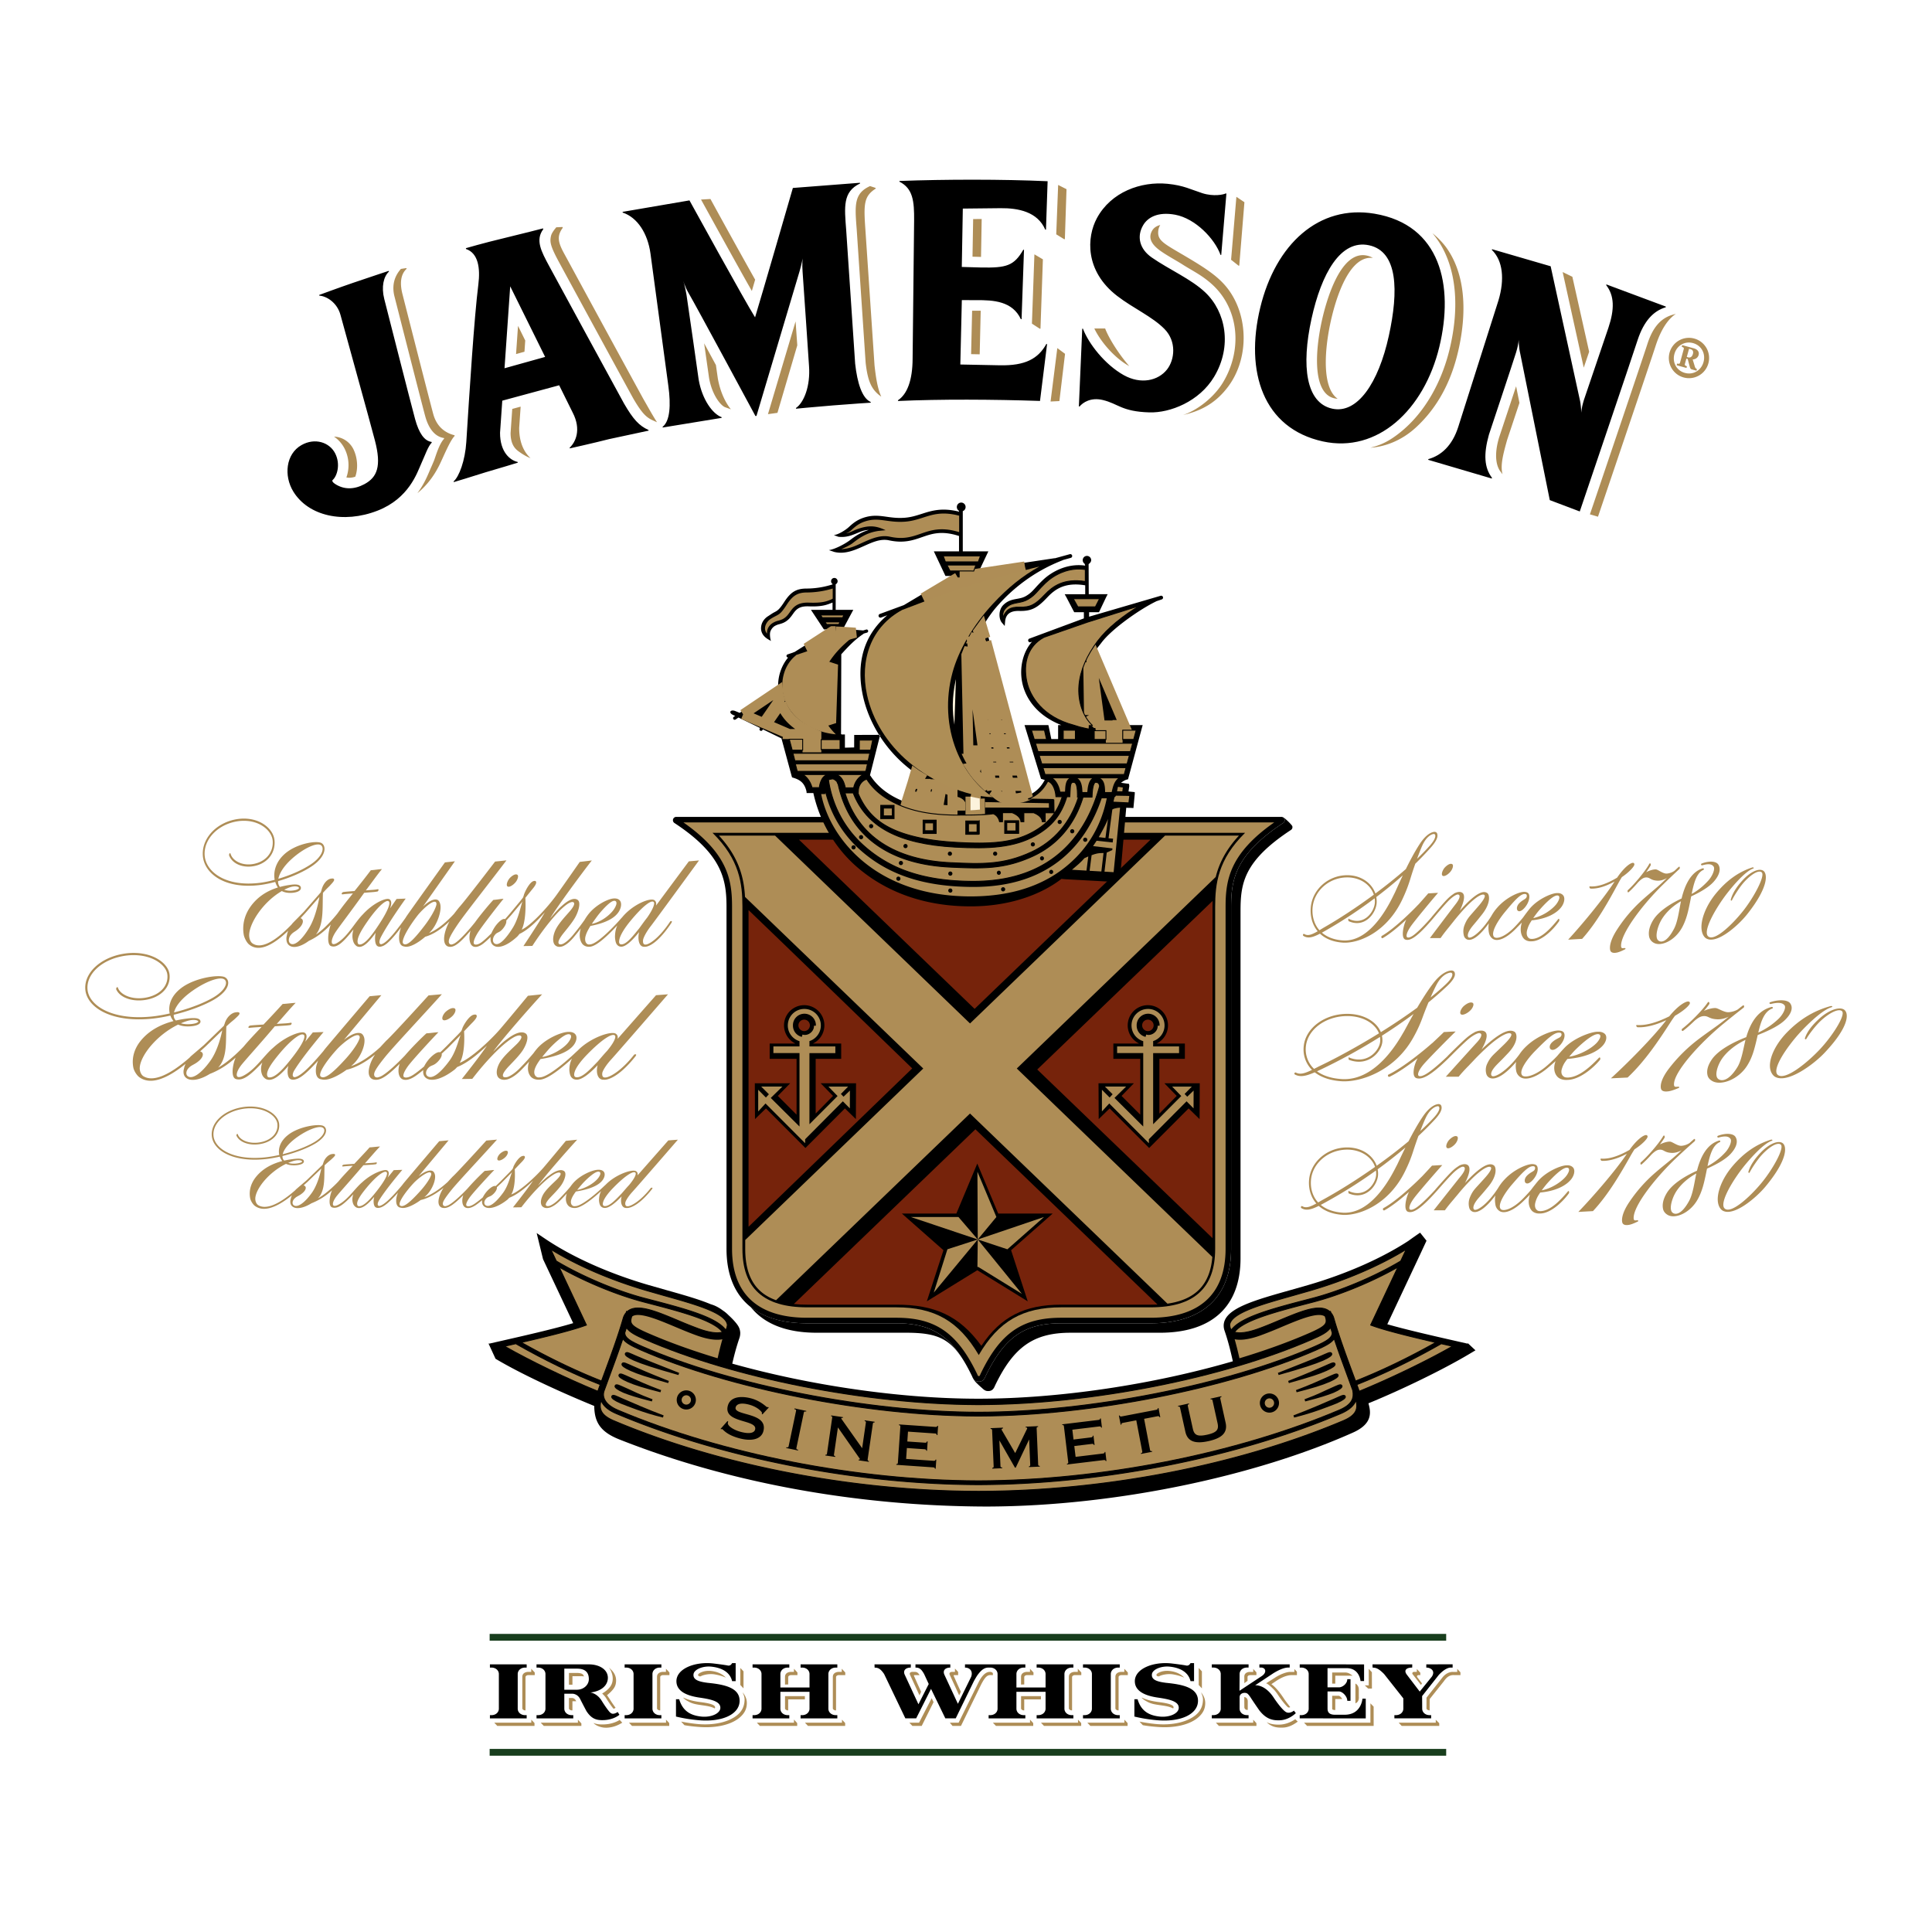 <svg xmlns="http://www.w3.org/2000/svg" width="2500" height="2500" viewBox="0 0 192.756 192.756"><path fill-rule="evenodd" clip-rule="evenodd" fill="#fff" d="M0 0h192.756v192.756H0V0z"/><path d="M35.446 47.56c.3-.821.228-1.913-.197-2.764a2.256 2.256 0 0 0-1.922-1.234c.45.306.814.721 1.063 1.218.485.973.468 2.035.168 2.855.279.058.574.033.888-.075zM45.345 43.425c-.763-.192-1.73-.705-2.116-2.105-.384-1.4-3.077-11.985-3.077-11.985-.307-1.209-.117-2.032.419-2.519l-.031-.068-.539.081c-.8.892-.862 1.893-.647 2.736.027.105 2.695 10.592 3.072 11.965.328 1.197.941 2.032 1.867 2.173l.021.064c-.524.543-.868 1.845-1.026 2.221-.1.237-.203.482-.315.729-.031.069-.07.161-.114.267-.216.513-.568 1.347-1.211 2.219 1.534-1.256 2.184-2.773 2.466-3.391.384-.839.875-1.954 1.252-2.322l-.021-.065zM52.403 33.97l-.72-1.457-.196 2.813.839-.234.077-1.122zM51.798 42.688l.147-2.117-.838.227-.167 2.408c.002 1.304.604 1.689.905 1.903.64.455 1.081.598 1.081.598-.277-.262-1.134-1.101-1.128-3.019zM54.972 23.547c-.118.537-.098.933.716 2.448l.02.038c.665 1.237 6.889 12.666 7.464 13.705.879 1.517 1.333 1.918 1.959 2.201l.419.188c-.47-.729-.937-1.588-1.381-2.356a4699.77 4699.77 0 0 1-7.476-13.728c-.77-1.433-1.363-2.228-.547-3.314l-.023-.08-.622.027c-.185.225-.46.559-.529.871zM85.454 22.635l.02.259.891 13.287c.216 1.936.62 2.734 1.56 3.394-.377-.825-.542-1.935-.674-3.135l-.915-13.607c-.178-2.494-.137-3.261 1.035-4.016l-.014-.069-.551-.183c-1.568.709-1.524 1.839-1.352 4.07zM75.012 29.031l.329-1.126a811.494 811.494 0 0 1-4.459-8.051l-.941.055c.806 1.453 3.42 6.223 5.071 9.122zM70.743 37.707c.312 1.769 1.199 2.776 1.606 2.923l.574.207c-.573-.695-1.081-1.794-1.308-3.098l-.187-1.315c-.401-.744-.8-1.478-1.176-2.171l.491 3.454zM79.376 32.066l-2.757 9.255.947-.131 1.979-6.736-.169-2.388zM103.738 32.796l.071-.005.24-6.917-.846-.499-.248 6.914.783.507zM97.846 31a21.798 21.798 0 0 0-.443 0l-.414-.002-.102 4.335.857.017.102-4.35zM97.027 25.609l.85.024.066-3.784-.852.007-.064 3.753zM105.572 18.452l-.191 4.927.793.487.068-.007.164-4.985-.834-.422zM104.916 39.265l-.1.794.879-.043.565-4.714-.772-.573-.572 4.536zM123.641 26.503l.515-6.328-.801-.541-.466 5.54-.063.742.746.591.069-.004zM112.625 36.506l.039.02c-1.111-1.287-2.053-2.824-2.404-3.753l-1.078.003c.601 1.264 1.961 2.901 3.443 3.73zM117.812 25.297c-1.82-1.065-2.359-1.369-2.248-2.298.023-.192.09-.378.195-.55-.363.09-.637.273-.801.547-.381.642-.17 1.246.586 1.856.625.504 1.799 1.126 2.455 1.547.975.624 1.926 1.053 2.961 2 2.635 2.416 3.035 6.462 1.064 9.747-.957 1.592-2.697 2.846-3.99 3.258 1.869-.423 3.305-1.233 4.504-2.838 1.875-2.511 2.016-6.184.547-8.856-1.007-1.837-2.456-2.761-5.273-4.413zM131.875 32.029c-.75 3.43-.811 7.258 1.266 7.714.105.023.211.036.314.038-1.463-1.005-1.381-4.377-.746-7.441.342-1.65 1.646-6.913 4.26-6.605a1.816 1.816 0 0 0-.59-.233c-2.723-.598-4.135 4.845-4.504 6.527zM144.248 24.63a7.568 7.568 0 0 0-1.332-1.359c.223.261.43.536.623.828 1.738 2.642 2.123 6.465 1.082 10.765-.809 3.336-2.471 6.203-4.678 8.073-1.33 1.126-2.244 1.485-3.221 1.731 1.32-.084 3.016-.613 4.549-2.024 1.953-1.801 3.443-4.266 4.213-7.611.995-4.313.569-7.956-1.236-10.403zM151.262 38.539l-1.703 5.128c-.543 1.827-.23 2.889.137 3.371l.213.282c-.234-.881.043-1.953.459-3.437 0 0 .594-1.78 1.227-3.688l-.333-1.656zM166.857 31.411c-1.156.339-1.943 1.241-2.471 2.832-.379 1.203-5.359 15.906-5.76 17.074l.805.235s5.424-15.994 5.773-17.114c.486-1.465 1.143-2.552 2-3.129l-.347.102zM158.01 36.681l.539-1.586-1.674-7.481-.969-.472 2.104 9.539zM169.039 33.778a2.01 2.01 0 0 1 1.406 2.473 2.004 2.004 0 0 1-2.467 1.408 2.011 2.011 0 0 1-1.406-2.473 2.004 2.004 0 0 1 2.467-1.408zm-.123.454c-.834-.23-1.629.245-1.859 1.087-.23.841.211 1.656 1.045 1.886.834.229 1.629-.246 1.859-1.087s-.211-1.656-1.045-1.886zm-1.59 2.043c.234.037.258.032.305-.143l.344-1.254c.049-.175.031-.191-.189-.28l.045-.165 1.154.317c.328.09.584.316.484.677-.07.253-.305.426-.59.438l.215.708c.051.159.127.224.209.247l-.045.165-.473-.13c-.104-.028-.158-.115-.201-.282l-.201-.755-.135-.037-.133.485c-.047.175-.029.192.189.28l-.045.165-.979-.269.046-.167zm1.121-.618c.154.043.365-.016.455-.347.08-.289-.062-.422-.227-.467l-.158-.044-.225.815.155.043z" fill-rule="evenodd" clip-rule="evenodd" fill="#ae8d56"/><path d="M33.974 31.433c-.332-1.248-1.393-1.89-2.115-1.937l-.019-.067s1.956-.723 3.37-1.206c1.467-.501 3.567-1.196 3.567-1.196l.031.068c-.537.487-.778 1.52-.472 2.729 0 0 2.692 10.585 3.077 11.985.384 1.401.916 2.182 1.644 2.281l.021.064c-.375.368-.675 1.284-1.061 2.124-.389.853-1.197 3.439-4.342 4.667-3.422 1.335-6.916.529-8.407-1.896-.971-1.58-.755-3.75.803-4.639 1.351-.77 2.818-.28 3.377.84.542 1.086.181 2.251-.256 2.637-.092.081-.001.233.206.373.919.623 1.96.581 2.96.043 1.28-.688 1.716-1.791 1.049-4.348-.533-2.053-3.06-11.122-3.433-12.522zM64.702 42.899c-.941-.423-1.526-1.059-2.442-2.639-.523-.945-6.742-12.363-7.476-13.728-.77-1.433-1.397-2.578-.582-3.665l-.023-.081s-2.106.545-3.87.967c-2.102.501-3.83 1.008-3.83 1.008l.017.081c1.234.423 1.43 1.937 1.229 3.536-.419 3.325-.888 10.75-1.202 15.721-.118 1.86-.718 3.462-1.269 3.933l.025.065s1.754-.523 3.145-.97c1.417-.406 3.238-.969 3.238-.969l-.016-.068c-.766-.168-1.763-.994-1.757-2.914l.223-3.201 5.677-1.537 1.345 2.719c.899 1.727.276 2.981-.302 3.511l.021.066s2.469-.551 3.917-.924l3.941-.845-.009-.066zm-14.366-6.158l.567-8.175 3.485 7.044-4.052 1.131zM79.104 18.753l6.693-.517.013.068c-1.748.831-1.562 2.334-1.384 4.67l.892 13.304c.215 1.948.697 3.454 1.557 3.831l-.004.068s-1.562.092-3.716.267c-2.143.173-3.731.332-3.731.332l-.014-.068c.786-.53 1.454-2.171 1.306-4.189 0 0-.578-8.651-.64-9.375-.069-.817.007-1.378.007-1.378s-.104.607-.313 1.308l-4.297 14.422-.105.007s-6.075-11.274-6.62-12.18c-.435-.725-.611-1.41-.611-1.41s.216.642.356 1.505c.139.863 1.214 8.462 1.214 8.462.348 1.993 1.396 3.421 2.289 3.742l.002.07-5.873.961-.021-.064c.742-.576.842-2.154.576-4.096l-1.781-13.192c-.273-2.005-1.296-3.604-2.776-4.095l-.004-.07 6.669-1.142s5.567 10.125 6.545 11.666c.592-1.928 3.771-12.907 3.771-12.907zM104.521 18.081l-.164 4.829-.07.005c-.768-1.797-2.713-2.162-4.453-2.145l-3.774.04-.102 5.823 1.911.054c2.545.05 3.299-.163 4.227-1.775l.068.012-.242 6.917-.068.006c-.838-1.798-2.719-1.917-4.459-1.901l-1.432-.005-.151 6.425 3.944.079c2.543.05 3.818-.656 4.641-2.128l.07.013-.705 5.671c-4.658-.156-9.997-.184-14.164.006l-.011-.069c.941-.621 1.455-2.028 1.465-4.144l.15-13.779c.018-1.96-.118-3.212-1.469-3.892l.008-.068c4.54-.17 10.308-.178 14.78.026zM114.67 41.144c-2.795-.084-3.094-.878-4.676-1.243-1.156-.266-1.945.243-2.285.654l-.07-.008.336-7.749.068-.008c.57 1.504 2.191 3.584 4.07 4.636 1.711.956 3.441.559 4.324-.566.768-.98.961-2.793-.25-4.029-1.209-1.237-3.123-2.07-4.73-3.307-3.246-2.5-3.035-5.878-2.021-7.755 1.416-2.622 4.391-3.689 7.045-3.431 1.613.158 2.34.572 3.469.934 1.129.362 2.131.145 2.34.028l.068.012-.514 6.119-.07.003c-.58-1.615-2.504-3.632-4.525-4.011-1.773-.328-2.754.301-3.189 1.034-.672 1.129-.373 2.385.85 3.233 1.768 1.225 3.918 2.142 5.332 3.477 2.059 1.943 2.715 5.39.885 8.437-1.477 2.455-4.375 3.604-6.457 3.54zM143.6 34.616c-1.52 6.277-6.162 10.625-11.627 9.423-5.951-1.308-7.783-6.945-6.238-13.345 1.529-6.325 5.84-10.308 11.402-9.373 6.592 1.11 7.947 7.167 6.463 13.295zm-6.995-10.142c-2.863-.63-4.773 2.844-5.756 7.33-1.035 4.729-.555 8.393 2.066 8.968 2.5.55 4.615-2.542 5.65-7.272.984-4.486.906-8.397-1.96-9.026zM157.605 39.823c.15.598.158 1.385.158 1.385s-.021-.374.262-1.3l2.445-7.204c.623-1.857.6-3.208-.225-4.265l.031-.06 5.93 2.21-.016.068c-1.236.362-2.184 1.386-2.801 3.256-.35 1.121-5.775 17.115-5.775 17.115l-2.992-1.132-2.951-14.635c-.148-.598-.156-1.384-.156-1.384s.021.373-.26 1.3c-.256.836-2.703 8.182-2.703 8.182-.547 1.948-.475 3.293.307 4.319l-.027.064-6.34-1.866.01-.068c1.291-.361 2.389-1.344 2.986-3.21l4.016-12.633c.619-2.066.457-3.951-.664-5.036l.025-.064 5.844 1.7 2.896 13.258z" fill-rule="evenodd" clip-rule="evenodd"/><path d="M112.174 166.492v.313h-.35s-.541.018-.541.487v-.001 3.149c0 .038.014.072.043.102a.333.333 0 0 0 .227.101h.049v-3.311c0-.045.018-.086.053-.121a.344.344 0 0 1 .244-.085h.624v-.263l-.349-.371zM107.533 166.492v.313h-.352s-.539.018-.539.487l-.002-.001v3.149c0 .038.016.072.045.102a.333.333 0 0 0 .227.101h.049v-3.311c0-.045.018-.086.053-.121a.346.346 0 0 1 .246-.085h.622v-.263l-.349-.371zM102.189 168.058v-.725c0-.045.016-.086.051-.121a.352.352 0 0 1 .246-.085h.624v-.263l-.348-.372v.313h-.352s-.539.018-.539.487l-.002-.001v.777l.32-.01zM60.481 168.688a2.701 2.701 0 0 1-.403.271c.109.111.261.26.363.417l.003.003.002.005c.268.435.631.962.776 1.103l.197-.095c-.157-.22-.413-.582-.557-.817l-.002-.003-.002-.005c-.094-.146-.194-.291-.276-.414l-.025-.026.032-.017c.139-.119.221-.186.331-.294.382-.386.529-.641.546-1.104.016-.447-.171-.809-.478-1.116-.054-.054-.164-.172-.226-.22.193.27.345.646.365.98.032.504-.129.921-.646 1.332zM57.112 167.233H57.935c.101 0 .217.006.325.028a.397.397 0 0 0-.099-.193c-.129-.13-.397-.157-.599-.157h-.797v1.174h.348v-.852h-.001zM62.083 171.872l-.257-.274c-.423.263-.953.417-1.505.444-.337.017-.731.013-1.117-.141 0 0 .151.164.389.275.394.184.751.221 1.101.187.536-.052.968-.23 1.389-.491zM57.658 171.573v.299h-3.71l.303.321h3.753v-.249l-.346-.371zM57.099 169.411h-.334v1.03c0 .038.016.072.044.102a.335.335 0 0 0 .228.101h.075v-.91H57.491c-.017-.031-.028-.055-.033-.065-.128-.235-.315-.256-.359-.258zM112.18 171.571v.301h-3.696l.301.321H112.5v-.283l-.32-.339zM66.443 166.492v.313h-.351s-.539.018-.539.487l-.002-.001v3.149c0 .038.015.072.044.102a.335.335 0 0 0 .227.101h.049v-3.311c0-.045.017-.086.052-.121a.346.346 0 0 1 .246-.085h.622v-.263l-.348-.371zM66.45 171.571v.301H62.754l.3.321H66.769v-.283l-.319-.339zM53.003 166.492v.313h-.35s-.541.018-.541.487l-.001-.001v3.149c0 .038.015.072.044.102a.333.333 0 0 0 .227.101h.048v-3.311c0-.045.018-.086.053-.121a.347.347 0 0 1 .246-.085h.622v-.263l-.348-.371zM53.008 171.571v.301H49.313l.301.321h3.714v-.283l-.32-.339zM113.947 169.383c.395.187.883.321 1.484.408.467.068 1.656.18 1.656.55 0 .094-.049.105-.062.103-.346-.187-.77-.244-1.238-.312-.6-.088-.986-.138-1.455-.426l-.055-.026s-.299-.19-.377-.31l.047.013zM68.208 169.383c.395.187.883.321 1.483.408.468.068 1.656.18 1.656.55 0 .094-.046.105-.062.103-.345-.187-.769-.244-1.237-.312-.601-.088-.988-.138-1.455-.426l-.055-.026s-.301-.19-.378-.31l.048.013zM119.594 166.409V168.11l.32.339v-1.7l-.32-.34z" fill-rule="evenodd" clip-rule="evenodd" fill="#ae8d56"/><path d="M114.02 172.123c.439.081.891.131 1.465.175 1.766.138 3.283-.245 4.105-.989.443-.402.656-.834.656-1.394 0-.42-.166-.768-.42-1.071.107.25.209.479.195.777-.025.546-.195 1.013-.645 1.42-.828.749-2.385 1.135-4.135.956a17.05 17.05 0 0 1-1.553-.234l.332.36zM69.906 167.25c.166-.118.809-.294 1.391-.197.425.071.848.196 1.119.327a1.636 1.636 0 0 0-.384-.318c-.278-.174-.639-.301-1.093-.351-.719-.078-1.232.226-1.284.348-.002.022-.012.042-.008.056.009.036.02.152.259.135zM115.639 167.25c.164-.118.809-.294 1.391-.197.424.071.85.196 1.119.327a1.663 1.663 0 0 0-.385-.318c-.275-.174-.639-.301-1.092-.351-.719-.078-1.232.226-1.285.348-.002.022-.012.042-.008.056.01.036.021.152.26.135zM73.861 166.409V168.11l.319.339.001-1.7-.32-.34zM68.286 172.123c.439.081.891.131 1.464.175 1.768.138 3.284-.245 4.105-.989.444-.402.657-.834.657-1.394 0-.42-.167-.768-.421-1.071.109.25.21.479.196.777-.024.546-.196 1.013-.646 1.42-.827.749-2.382 1.135-4.133.956a17.05 17.05 0 0 1-1.553-.234l.331.36zM91.028 172.194h.932l1.182-2.373-.189-.39-1.26 2.441h-.967l.302.322zM95.031 172.194h.845l.12-.246 1.812-3.719c.562-1.169.82-1.115 1.154-1.102v-.001h.1v-.143c0-.038-.023-.087-.045-.102-.059-.038-.096-.072-.227-.077-.135-.005-.646-.029-1.184 1.091l-1.837 3.715-.127.261h-.878l.267.323zM107.553 171.573v.299h-3.694l.299.321h3.713v-.286l-.318-.334zM91.652 168.938l.096-.187-.096.187zM102.764 171.562v.31h-3.703l.302.321h3.723v-.278l-.322-.353zM102.186 169.547h1.666v-.321h-1.98v1.216c0 .038.016.072.045.102a.333.333 0 0 0 .227.101h.043v-1.098h-.001zM83.984 166.492v.313h-.35s-.54.018-.54.487l-.002-.001v3.149c0 .038.016.072.044.102a.335.335 0 0 0 .227.101h.048v-3.311a.17.17 0 0 1 .052-.121.349.349 0 0 1 .246-.085h.623v-.263l-.348-.371zM78.64 168.058v-.725a.17.17 0 0 1 .052-.121.35.35 0 0 1 .246-.085h.622v-.263l-.347-.372v.313h-.351.001s-.541.018-.541.487l-.002-.001v.777l.32-.01zM84.004 171.573v.299h-3.693l.299.321H84.322v-.286l-.318-.334zM79.215 171.562v.31h-3.704l.303.321h3.723v-.278l-.322-.353zM78.637 169.547h1.666v-.321h-1.981v1.216c0 .038.015.072.044.102a.335.335 0 0 0 .227.101h.044v-1.098zM133.221 169.511H133.914c-.076-.15-.244-.307-.334-.321h-.668v1.252c0 .063.01.091.014.098.008.006.07.067.258.067h.037V169.511zM125.035 166.51v.296h-.35s-.541 0-.541.469l.004.658c.102-.074.201-.153.32-.231l-.002-.406c0-.011.018-.06.053-.095.053-.054.164-.073.268-.073h.566v-.279l-.318-.339zM133.221 167.186h1.738l-.225-.153a.912.912 0 0 0-.562-.168h-1.26v1.11l.309.001v-.79zM145.389 166.503v.303h-.463c-.01 0-.551-.037-1.029.576l-1.574 1.997-.004 1.062v-.002.002c0 .038.014.072.043.102a.44.44 0 0 0 .264.101h.01l.004-1.119v-.009l.006-.008 1.428-1.794.002-.001v-.001c.436-.656.895-.587 1.021-.585h.613v-.278l-.321-.346zM139.846 172.193h3.748v-.267l-.348-.348v.294h-3.701l.301.321zM136.727 169.943v1.924l-.004.006-6.617-.001.301.321 6.643.003-.002-1.925-.321-.328zM129.229 171.526c-.471.321-1.014.52-1.537.538-.408.014-.855-.017-1.318-.238 0 0 .119.083 0 0 .512.489 1.018.558 1.637.536.516-.018 1.008-.253 1.465-.598l-.247-.238zM125.035 171.576v.296h-3.724l.296.321h3.747v-.27l-.319-.347zM135.23 169.94v-1.97s.338.128.338.602v.715s.069.51-.338.653zM136.502 168.471h.375l-.004-1.634-.316-.338.002 1.65h-.397l.34.322zM141.072 166.806h.004-.004zM141.564 167.124c-.006 0-.029 0-.047.003-.057.011-.201.045-.121.198h-.002l.479.627-.102.151-.857-1.097c-.041-.192.137-.201.158-.201H141.357v-.295l.348.38v.236l-.141-.002zM129.139 166.517v.289H128.723c-.365 0-.998.235-1.52.579l-.885.559a.261.261 0 0 0 .066.024c.275.132.795.691.795.691l.006.014.01.006c.121.146.238.308.35.482.34.509.758 1.017.957 1.174.088.053.238.007.211-.03-.146-.203-.432-.558-.598-.805-.195-.307-.744-1.111-1.271-1.469.004.003.01.007.014.015l-.014-.015c.189-.124.5-.333.5-.333.527-.347 1.059-.571 1.547-.571h.504v-.337l-.256-.273zM124.143 169.312s0 1.042.012 1.082c.02.057.107.203.26.203h.074v-.855c-.001-.406-.346-.43-.346-.43zM95.863 168.788c-.25-.538-.63-1.4-.708-1.576-.011-.033-.017-.087.056-.087h.366l.017.002v-.001-.052-.264l-.318-.341v.336h-.332c-.11.018-.248.073-.211.242l.964 2.097.166-.356zM91.242 167.127c-.072 0-.06.052-.049.085.078.176.458 1.038.708 1.576l-.166.356-.964-2.097c-.036-.169.101-.225.211-.242h.258c.15 0 .317 0 .506.321h-.504v.001z" fill-rule="evenodd" clip-rule="evenodd" fill="#ae8d56"/><path d="M57.562 168.585h-1.261v-2.104h1.261c.773 0 1.187.322 1.187 1.049 0 .582-.532 1.055-1.187 1.055zm4.069 2.221c-.481.311-.666.116-.666.116-.221-.077-.958-1.275-.958-1.275-.479-.74-1.113-.786-1.113-.786 1.096-.119 1.753-.706 1.753-1.466 0-.802-.813-1.341-1.905-1.341h-5.213v.321h.157c.432 0 .735.29.735.644v3.458c0 .354-.304.644-.735.644h-.157v.322h3.666v-.322h-.157c-.433 0-.736-.29-.736-.644v-1.495h.786s.497-.023.781.503c0 0 .295.586.638 1.228.536.83 1.068.937 1.791.9.567-.028 1.131-.224 1.501-.527l-.168-.28zM108.941 170.477c0 .354-.303.644-.734.644h-.156v.322h3.666v-.322h-.158c-.432 0-.734-.29-.734-.644v-3.458c0-.354.303-.644.734-.644h.158v-.321h-3.666v.321h.156c.432 0 .734.29.734.644v3.458zM136.26 171.443l-6.586-.001v-.322h.158c.432 0 .736-.29.736-.644v-3.458c0-.354-.305-.644-.736-.644h-.158v-.321l6.42.003v1.663h-.354s-.094-1.286-1.379-1.286h-1.914v1.913l1.139.001c.354 0 .832-.371.832-.804v-.011h.322v2.16h-.322v-.011c0-.433-.479-.924-.832-.924l-1.139.001.002 1.717c0 .354.176.605.734.605h.971c1.678 0 1.777-1.602 1.777-1.602h.33v1.958l-.001.007zM119.131 165.929v1.8h-.352c-.234-.951-1.102-1.341-2.057-1.444-.881-.097-1.73.285-1.793.737-.08.557.479.759 1.418.875 1.582.16 3.178.45 3.178 1.792 0 1.341-1.738 2.179-4.232 1.924a15.003 15.003 0 0 1-2.115-.352v-1.726h.32c.359 1.218 1.186 1.62 2.209 1.728.965.102 1.898-.304 1.898-.877 0-.648-.922-.847-2.107-1.02-1.256-.184-2.275-.635-2.275-1.633 0-1.235 1.807-1.971 3.656-1.771 0 0 1.111.13 1.479.21 0 0 .193.048.336-.118l.088-.125h.349zM83.383 166.375h.157v-.321h-3.665v.321h.156c.432 0 .735.29.735.644v1.34h-2.908v-1.34c0-.354.303-.644.734-.644h.158v-.321h-3.666v.321h.157c.431 0 .735.29.735.644v3.458c0 .354-.304.644-.735.644h-.157v.322h3.666v-.322h-.158c-.432 0-.734-.29-.734-.644v-1.682h2.908v1.682c0 .354-.303.644-.735.644h-.156v.322h3.665v-.322h-.157c-.432 0-.735-.29-.735-.644v-3.458c0-.354.304-.644.735-.644zM94.275 171.442h1.078l1.819-3.729c.328-.59.434-.694.434-.694.412-.537.715-.644 1.029-.644h.156c.432 0 .736.29.736.644v3.458c0 .354-.305.644-.736.644h-.156v.322h3.664v-.322h-.156c-.432 0-.734-.29-.734-.644v-1.682h2.908v1.682c0 .354-.305.644-.736.644h-.156v.322h3.666v-.322h-.158c-.432 0-.734-.29-.734-.644v-3.458c0-.354.303-.644.734-.644h.158v-.321h-3.666v.321h.156c.432 0 .736.29.736.644v1.34h-2.908v-1.34c0-.354.303-.644.734-.644h.156v-.321h-6.021l-.002.321c.476 0 .816.345.622.909l-1.328 2.705-1.357-2.924c-.176-.433.123-.69.599-.69l.001-.321h-3.476v.321c.369 0 .567.116.862.644l.461.994-1.026 2.023-1.38-2.974c-.177-.433.139-.688.614-.688l.007-.321h-3.624s.006.326.011.326c.368 0 .596.125.947.639l2.119 4.424h1.078l1.483-2.943 1.428 2.943h1-1.042zM142.303 166.054l-.002.321c.475 0 .928.345.551.909l-1.205 1.485-1.301-1.707c-.311-.433-.021-.688.549-.688l.006-.321h-3.965s.006.326.012.326c.369 0 .633.125 1.143.639l1.92 2.43v1.028c0 .354-.305.644-.736.644h-.156v.322h3.666v-.322h-.158c-.432 0-.734-.29-.734-.644l-.008-1.257 1.66-2.105c.58-.633 1.012-.739 1.178-.739h.205v-.329l-2.625.008zM123.678 169.313c0-.246.225-.416.49-.416.264 0 .336.086.57.409 0 0 .385.596.902 1.333.67.865 1.311 1.02 2.035.994.641-.021 1.203-.335 1.609-.712l-.188-.249c-.449.34-.76.157-.76.157-.422-.202-1.207-1.377-1.207-1.377-.914-1.445-1.906-1.308-1.906-1.308l1.703-1.127c.533-.354 1.158-.644 1.59-.644h.156v-.321h-3.021v.321h.158c.482 0 .611.496.076.85l-2.221 1.468.012-1.674c0-.354.303-.644.736-.644h.158v-.321h-3.668v.321h.158c.432 0 .734.29.734.644v3.458c0 .354-.303.644-.734.644h-.158v.322h3.668v-.322h-.158c-.434 0-.736-.29-.736-.644v-1.162h.002zM63.212 170.477c0 .354-.303.644-.735.644h-.157v.322h3.666v-.322h-.157c-.431 0-.734-.29-.734-.644v-3.458c0-.354.303-.644.734-.644h.157v-.321H62.32v.321h.157c.432 0 .735.29.735.644v3.458zM49.771 170.477c0 .354-.303.644-.734.644h-.158v.322h3.667v-.322h-.158c-.432 0-.735-.29-.735-.644v-3.458c0-.354.303-.644.735-.644h.158v-.321h-3.667v.321h.158c.431 0 .734.29.734.644v3.458zM73.397 165.929v1.8h-.352c-.233-.951-1.102-1.341-2.056-1.444-.882-.097-1.73.285-1.794.737-.078.557.479.759 1.418.875 1.582.16 3.178.45 3.178 1.792 0 1.341-1.739 2.179-4.233 1.924a15.028 15.028 0 0 1-2.115-.352v-1.726h.321c.36 1.218 1.184 1.62 2.209 1.728.964.102 1.897-.304 1.897-.877 0-.648-.92-.847-2.107-1.02-1.255-.184-2.276-.635-2.276-1.633 0-1.235 1.808-1.971 3.659-1.771 0 0 1.111.13 1.477.21 0 0 .195.048.336-.118l.089-.125h.349z" fill-rule="evenodd" clip-rule="evenodd"/><path d="M48.852 163.353h95.434m-95.434 11.475h95.434" fill="none" stroke="#183e1d" stroke-width=".677" stroke-miterlimit="2.613"/><path fill-rule="evenodd" clip-rule="evenodd" d="M97.715 137.286h.002v.001h-.002z"/><path d="M127.842 81.5a.333.333 0 0 1 .181.611c-4.766 3.132-5.195 5.643-5.195 8.369v34.117c0 4.79-2.83 7.428-8.039 7.428h-8.906c-3.684 0-5.688 1.387-7.562 5.299-.166.438-.416.521-.664.521-.25 0-.498-.083-.666-.521-1.875-3.912-3.88-5.299-7.563-5.299h-8.905c-5.211 0-8.039-2.638-8.039-7.428V90.48c0-2.727-.43-5.237-5.196-8.369a.333.333 0 0 1 .182-.611h60.372z" fill-rule="evenodd" clip-rule="evenodd"/><path d="M68.185 82.053c4.465 3.125 4.851 5.771 4.851 8.427v34.117c0 4.498 2.589 6.875 7.488 6.875h8.905c3.915 0 6.1 1.521 8.078 5.654.049.128.088.159.09.16s.018.006.061.006a.182.182 0 0 0 .059-.006c.004-.002.043-.037.107-.201 1.961-4.092 4.146-5.613 8.061-5.613h8.906c4.898 0 7.486-2.377 7.486-6.875V90.48c0-2.655.385-5.301 4.852-8.427H68.185z" fill-rule="evenodd" clip-rule="evenodd" fill="#ae8d56"/><path d="M89.428 132.024h-8.905c-2.402 0-4.292-.566-5.637-1.64 1.331 1.686 3.548 2.582 6.577 2.582h8.905c3.181 0 4.523.561 6.038 3.234-1.722-3.054-3.675-4.176-6.978-4.176zM128.934 82.431c-.041-.141-.824-.907-.971-.907h-.002a.332.332 0 0 1 .199.213.336.336 0 0 1-.137.374c-4.766 3.132-5.195 5.643-5.195 8.369v34.117c0 4.79-2.83 7.428-8.039 7.428h-8.906c-3.684 0-5.688 1.387-7.562 5.299-.166.438-.416.521-.664.521a.608.608 0 0 1-.555-.301l.041.085c.146.271.764.79.859.88.254.239.396.278.594.278.248 0 .498-.083.666-.521 1.873-3.912 3.879-5.299 7.561-5.299h8.906c5.211 0 8.039-2.638 8.039-7.427V90.924c0-2.727.264-4.988 5.031-8.12a.333.333 0 0 0 .135-.373zM96.684 136.714z" fill-rule="evenodd" clip-rule="evenodd"/><path d="M98.461 136.726l.014.029s-.004-.011-.014-.029z" fill-rule="evenodd" clip-rule="evenodd"/><path d="M95.449 79.479s.586.084.836.55c.031.282.017.659.007.833l-.132.002c-.24.004-.478.005-.711.002v-1.387zM97.186 75.308l-.231.823h-.409a.052.052 0 0 0-.011.002 10.06 10.06 0 0 1-.431-.825h1.082z" fill-rule="evenodd" clip-rule="evenodd" fill="#fff"/><path d="M71.088 83.092c2.714 2.665 2.984 5.099 2.984 7.388v34.117c0 3.928 2.11 5.836 6.451 5.836h8.905c3.802 0 6.212 1.346 8.223 4.76 1.986-3.399 4.4-4.76 8.232-4.76h8.906c4.34 0 6.449-1.908 6.449-5.836V90.48c0-2.289.27-4.723 2.984-7.388H71.088z" fill-rule="evenodd" clip-rule="evenodd"/><path d="M120.973 90.48c0-.196.004-.395.008-.596l-17.496 16.821 17.488 16.827V90.48zm-41.261-6.708l17.524 16.884 17.551-16.884H79.712zm-5.03 38.625l16.331-15.802S77.058 93.058 74.682 90.799v31.598zm14.746 7.77c3.811 0 6.279 1.079 8.482 4.106 1.938-2.903 4.307-4.106 7.973-4.106h8.906c.318 0 .697-.011.697-.011l-18.17-17.487-18.113 17.432c.413.043.853.066 1.32.066h8.905z" fill-rule="evenodd" clip-rule="evenodd" fill="#76230b"/><path fill-rule="evenodd" clip-rule="evenodd" d="M97.504 126.731l5.033 3.104-1.66-5.1 4.148-3.658h-5.433l-2.088-4.988-2.088 4.988h-5.435l4.148 3.658-1.659 5.1 5.034-3.104zM85.407 108.079l-.016 3.575-1.093-1.067-3.941 3.949-3.94-3.949-1.092 1.067-.017-3.575h3.528l-1.23 1.261 1.867 1.87v-5.569H76.79v-1.525h2.575a2.014 2.014 0 0 1 .869-3.83 2.013 2.013 0 0 1 .868 3.83h2.824v1.525H81.38v5.459l1.729-1.76-1.231-1.261h3.529zm-5.174-5.206a.572.572 0 1 0-.002-1.144.572.572 0 0 0 .002 1.144zM119.699 108.079l-.016 3.575-1.094-1.067-3.939 3.949-3.941-3.949-1.092 1.067-.018-3.575h3.529l-1.23 1.261 1.865 1.87v-5.569h-2.682v-1.525h2.574a2.014 2.014 0 0 1 .869-3.83 2.015 2.015 0 0 1 .867 3.83h2.824v1.525h-2.543v5.459l1.729-1.76-1.23-1.261h3.528zm-5.174-5.206a.572.572 0 1 0 0-1.144.572.572 0 0 0 0 1.144z"/><path d="M147.207 134.722l-.744-.696-.055.028-.664-.151-.562-.128c-2.01-.456-4.848-1.101-6.771-1.654l3.404-7.241.066-.144.443-.95-.639-.803c-.375.252-.77.532-1.178.826-2.658 1.732-6.176 3.286-9.955 4.389l-1.77.505c-3.283.924-5.875 1.654-6.535 2.917-.098.188-.15.384-.158.586l-.006.001.006.031c-.004.17.023.344.084.52.406 1.178.648 2.261.795 2.908l.033.149c-7.914 2.309-17.297 3.734-25.389 3.734-7.809 0-16.818-1.33-24.554-3.499.15-.653.374-1.561.71-2.539.061-.176.088-.35.085-.52l.006-.031-.006-.002a1.39 1.39 0 0 0-.159-.587c-.148-.282-.549-.741-1.022-1.168a3.238 3.238 0 0 0-.559-.46 4.041 4.041 0 0 0-.717-.439 3.369 3.369 0 0 0-.481-.178c-1.17-.492-2.72-.931-4.47-1.424l-1.771-.505c-3.925-1.146-7.569-2.776-10.262-4.59l-.868-.585.635 2.605 3.009 6.383c-1.914.576-4.999 1.277-7.141 1.764l-.563.128-.686.156-.066-.031.708 1.538c2.525 1.508 6.448 3.319 9.847 4.708.023 1.591.581 2.577 2.501 3.338 11.022 4.366 23.755 6.633 36.349 6.696v.003h.578v-.003c12.594-.063 26.488-3.01 36.266-7.376 1.885-.843 1.842-1.913 1.547-2.922 3.398-1.388 7.529-3.407 10.055-4.915l.624-.372zM83.377 60.843V58.29a.328.328 0 0 0 .192-.3.328.328 0 0 0-.326-.33.328.328 0 0 0-.326.33c0 .115.058.215.146.274v.042a8.57 8.57 0 0 1-2.589.414c-1.03 0-1.587.347-2.227 1.333-.518.8-.686.875-1.035 1.055-.137.07-.347.22-.579.367-.427.27-.677.68-.702 1.143-.015.274.056.67.476 1.006.183.146.332.214.517.327-.095-.22-.124-.649-.092-.834.038-.224.213-.503.45-.653a1.67 1.67 0 0 1 .477-.19c.286-.083.609-.175.967-.535a3.48 3.48 0 0 0 .359-.447c.321-.449.598-.836 1.602-.797 1.469.056 1.909-.208 2.334-.36l.042-.015v.724h-2.154l.229.346.999 1.511.065.098h.643l-3.59 2.262a.183.183 0 0 0-.119.041l-.559.188a.16.16 0 0 0-.1.201c.023.07.088.111.157.108-.658.782-1.031 1.854-1 2.932l-3.837 2.593a30.25 30.25 0 0 0-.442-.184c-.478-.186-.704.162-.224.386l.217.104-.137.092a.16.16 0 0 0-.043.22.156.156 0 0 0 .217.043l.292-.198c.542.262 1.371.664 2.154 1.045l-.028.039a.16.16 0 0 0 .038.221c.07.051.168.034.218-.038l.058-.083 1.826.889.021.004 1.01 3.729.047.166.163.05c.706.218 1.1.564 1.28 1.354l.014.16h.671c.596 2.711 2.045 5.358 4.295 7.329 2.038 1.785 5.667 3.976 11.387 3.976 4.714 0 7.734-1.693 9.074-2.745.025.01.367.038.396.039l4.867.266.607-.666.59-6.731.295.011c.021.001.039 0 .059-.004l.061.004.301.018.029-.304.104-1.099v-.188l-.312-.031-.311-.031.08-.547-.027-.212-.305-.042-.496-.07c.125-.09.346-.255.559-.311l.141-.037.039-.142 1.336-4.944.088-.32h-1.484l-3.188-7.48c.146-.233.398-.526.568-.752 1.037-1.375 3.807-3.317 5.434-4.104.012-.006.023-.014.033-.021l.533-.179a.19.19 0 0 0 .129-.235.187.187 0 0 0-.232-.13l-7.139 2.086v-.446h.981l.062-.119.643-1.354.164-.324h-1.887l-.012-3.006c.109-.066.256-.215.256-.389 0-.234-.189-.426-.422-.426s-.422.191-.422.426c0 .148.074.279.189.355l.059.189c-1.75-.259-3.338.579-4.254 1.468-.334.323-.557.569-.736.767-.303.335-.486.538-.912.791-.297.176-.594.23-.906.288-.447.081-.906.166-1.355.605-.521.514-.457 1.408-.158 1.761l.289.341.041-.447c.066-.731.523-1.076 1.396-1.053 1.27.033 1.842-.327 2.816-1.357.779-.824 1.777-1.535 3.779-1.199v.887H106.224l.186.332.705 1.354.064.111h.959v.615l-5.436 2.017a.19.19 0 0 0-.111.244.186.186 0 0 0 .24.113l.137-.051c-.873.978-1.281 2.517-.992 4.023.191 1.008.949 3.129 3.918 4.302h-.326V73.735h-.678l-.248-1.193-.045-.197h-2.379l.1.329 1.506 4.902.039.129.129.038.246.075c-.195.347-.584 1.018-1.434 1.443L98.242 62.18c.385-.607.779-1.164 1.168-1.613 1.574-1.817 3.758-3.572 6.607-4.669.018-.007.033-.018.049-.029l.758-.209a.19.19 0 1 0-.097-.367l-1.49.41-.002-.013-7.48 1.123.68-1.438.172-.363H96.057v-4.015a.44.44 0 0 0 .281-.412c0-.245-.195-.443-.437-.443s-.438.198-.438.443c0 .163.088.305.218.382v.081c-1.708-.424-2.727-.098-3.713.218-.54.172-1.049.336-1.673.388-.723.06-1.288-.019-1.834-.096-.729-.102-1.417-.197-2.295.094-.718.239-1.142.626-1.482.938-.334.307-1.059.759-1.495.797l.454.167c.779.092 1.354-.148 1.911-.38.333-.14.684-.29 1.12-.299-.824.25-1.38.643-1.85 1.002-.514.394-1.522.923-2.127 1.01l.548.184c1.069.252 2.029-.18 2.958-.597.853-.383 1.657-.745 2.49-.565 1.469.317 2.395-.003 3.288-.314 1.009-.349 1.962-.679 3.7-.119v1.536H93.17l.172.363.919 1.944.068.144h.731l-4.88 2.909-2.403.885a.19.19 0 0 0-.113.243c.036.098.144.15.241.113l.618-.228c-2.354 1.98-3.123 4.798-2.436 8.005.559 2.607 2.093 5.171 4.321 7.04.176.148.356.292.54.432l-.866 3.063a8.945 8.945 0 0 1-.959-.46c-1.416-.791-2.037-1.708-2.271-2.054a.217.217 0 0 0-.056-.057l.942-3.728.067-.31-.439.001-1.894.007-.248.001-.001.25-.004.998-.921.023V73.276h-.33l-.057-.049.024-7.949c.608-.669 1.295-1.429 2.178-2.011a.18.18 0 0 0 .052-.051.146.146 0 0 0 .062-.02l.277-.08c.083-.024.132-.111.108-.196s-.11-.133-.193-.109l-.3.089-2.002-.162.031-.057.81-1.512.176-.327h-1.757v.001z" fill-rule="evenodd" clip-rule="evenodd"/><path d="M95.347 67.85c.006-.026.015-.052.022-.077l-.146 4.53c-.223-1.306-.249-2.686.124-4.453z" fill-rule="evenodd" clip-rule="evenodd" fill="#fcf3dc"/><path d="M108.654 71.342l-.074-5.009c.012-.033.023-.065.037-.098l.795 5.892h-.068a2.378 2.378 0 0 1-.69-.785m-17.648 6.869h1.18l-.361 1.268h-1.218l.399-1.268m1.505.033h.848c.021.032.041.028.059.021l.175.085-.243 1.13h-1.156l.317-1.236m.794 1.553l-.18.908a15.413 15.413 0 0 1-1.172-.206l.176-.702h1.176m.639-1.287a16.2 16.2 0 0 0 1.087.436v1.912a17.171 17.171 0 0 1-1.467-.106l.38-2.242m2.885.966c.316.074.636.141.962.198h-.041l.004.253.014.847c-.32.032-.637.057-.939.071v-1.369m0 0c.316.074.636.141.962.198h-.041l.004.253.014.847c-.32.032-.637.057-.939.071v-1.369m.292-2.901h.26l.045-.162.355-1.267.08-.282h-1.244l-.201-9.501.283-.71 1.904 13.904c-.691-.672-1.156-1.113-1.702-1.951l.22-.031m.266-13.288l.049.398h-.252l.203-.398m1.009.701l.201.753h-.631l-.148-.74h.514a.136.136 0 0 0 .064-.013m.823 3.078h-.787l-.164-.824h.693a.172.172 0 0 0 .037-.005l.221.829m.724 2.708a.18.18 0 0 0-.031-.003h-.939l-.215-1.078h.82a.152.152 0 0 0 .07-.018l.295 1.099m1.444 5.405h-1.33l-.225-1.12h1.256l.299 1.12m.369 1.382h-1.424l-.213-1.064h1.297a.167.167 0 0 0 .053-.011l.287 1.075m.41 1.534h-1.527l-.242-1.217h1.396a.155.155 0 0 0 .047-.008l.326 1.225m-3.297.007l-.164-1.229a.144.144 0 0 0 .037.005h1.334l.244 1.217h-1.412a.14.14 0 0 0-.039.007m-1.584-11.86h.662l.164.824h-.717l-.109-.824m-.043-.317l-.115-.867h.584l.172.867h-.641m.934 1.458l.199.993h-.805l-.133-.993h.739m.262 1.309l.217 1.078h-.832a.15.15 0 0 0-.064.014l-.146-1.092h.825m-.616 1.396h.895l.182.908h-.979l-.121-.911c.008.001.015.003.023.003m1.139 1.224l.209 1.036h-1.057l-.012.002-.139-1.038h.999m.271 1.354l.217 1.078h-1.084a.154.154 0 0 0-.076.02l-.146-1.098h1.089m-.867 1.394h1.146l.225 1.12h-1.162a.164.164 0 0 0-.092.031l-.152-1.155c.01.002.024.004.035.004m.209 1.437h1.225l.213 1.064h-1.27a.16.16 0 0 0-.076.02l-.146-1.095a.162.162 0 0 0 .054.011m1.194-1.754l-.215-1.078h1.07c.031 0 .061-.01.086-.027l.295 1.104h-1.236m.855-1.394H99.49l-.209-1.036h1.072l.277 1.037c-.001.001-.005-.001-.007-.001m-1.404-1.352l-.182-.908h.875a.158.158 0 0 0 .104-.041l.254.949h-1.051m-.526-2.62l-.199-.993h.811l.264.993h-.876m-.49-2.451l-.174-.867h.652l.232.867h-.71m-.557-1.183h-.564l-.098-.74h.516l.146.74m1.342 14.112l-.076-.441h1.471l.252 1.261-.385.02-.289-.131c-.334-.165-.66-.486-.973-.709m1.961.787l-.246-1.228h1.547l.26.97c-.418.161-1.026.326-1.561.258m-2.635-15.956h-.559l-.152-.662.365-.5.346 1.162m3.946-7.165s-4.199 1.053-6.017 1.653v-.711h1.204l.068-.144.043-.093 4.702-.705m-6.706 1.09v.783l-3.437 1.265 3.437-2.048m-3.305 20.164l-.031.122h-1.117l.203-.7c.316.226.61.376.945.578m-1.739 2.023h1.232l-.154.617a11.02 11.02 0 0 1-1.152-.353l.074-.264m-7.593-7.656a4.705 4.705 0 0 1-.877-3.014c.056-1.044.404-1.856 1.073-2.834l-.196 5.848m-.049-8.298l-2.409.812 2.409-1.563v.751m.502-.848l1.986.132-1.986.56v-.692m-9.228 8.274l3.483-2.343c.031.289.089.579.174.866l-1.626 2.349c-.734-.318-1.483-.64-2.031-.872m3.783-1.11c.597 1.55 1.749 2.387 3.521 3.151V74.561h-.878v-1.326h-1.883l.002-.01s-1.049-.455-2.22-.959l1.458-2.107m34.251 2.179H111.5V73.731h-.67v-1.349H109.76l-.898-6.688a7.89 7.89 0 0 1 .268-.504l3.046 7.148z" fill="none" stroke="#ae8d56" stroke-width="1.002" stroke-miterlimit="2.613"/><path d="M96.829 79.476c.316.074.636.141.962.198h-.041l.004.253.014.847c-.32.032-.637.057-.939.071v-1.369z" fill-rule="evenodd" clip-rule="evenodd" fill="#fcf3dc"/><path d="M63.264 105.232c-1.214 1.541-2.308 2.182-2.798 2.265a.373.373 0 0 0-.057.004c-.189.021-.359-.062-.322-.428.024-.232.381-.817.896-1.375.515-.557 5.663-6.496 5.663-6.496l-1.192.089s-2.229 2.526-3.841 4.361c.046-.188.028-.369-.162-.509-.447-.328-2.54.381-3.78 1.639-.055.055-.118.109-.221.204-.623.604-2.647 2.417-3.54 2.499-.218.02-.311.022-.463-.117-.093-.086-.223-.326-.083-.731.099-.288.263-.563.558-.971 1.594-.256 2.782-.7 3.313-1.394.261-.34.352-.738.222-.994-.148-.292-.525-.361-.914-.315-.714.084-2.143.706-2.964 1.661a5.818 5.818 0 0 0-.349.449l-.063.075c-.279.328-.661.777-1.35 1.474-.279.282-.713.638-1.098.799-.178.074-.421.091-.503-.004-.109-.127-.018-.363.291-.745.308-.381 1.101-1.106 1.573-1.772.417-.588.755-1.521.371-1.785-.448-.309-1.162.037-1.786.5l.004.001c-.065.046-.131.092-.2.144-.315.231-.764.656-1.247 1.154l-.003-.004c.689-1.018 3.8-4.562 4.869-5.707l-1.415.146s-1.665 2.019-2.745 3.29c-1.081 1.254-3.008 3.001-4.061 3.395.413-.661.504-2.019.434-3.142.332-.352.749-.786.844-.882.34-.346.465-.57.41-.699-.052-.119-.189-.089-.267-.077-.392.059-.886.749-1.134 1.294-.029.063-.056.212-.149.359l-.327.348-1.177 1.193c-.058.055-.362.36-.582.562-.173-.065-.476.048-.917.467a3.53 3.53 0 0 0-.689.942c-.384.323-.748.612-1.025.798-.479.32-.761.333-.906.294a.383.383 0 0 1-.067-.03c-.151-.091-.071-.447.375-1.073.473-.659 2.685-3.034 3.051-3.401-.271 0-.825.095-1.192.108-.425.372-1.539 1.492-2.151 2.214-1.09 1.15-2.031 1.926-2.437 2.094a1.884 1.884 0 0 1-.289.094h-.002c-.282.016-.412-.181-.304-.505.118-.351.646-1.031 1.034-1.513.802-.996 3.496-3.858 5.686-6.284l-1.333.118s-3.563 3.935-4.216 4.517c-.009.007-.296.313-.607.652-1.026.935-1.999 1.567-2.906 1.89.109-.094.209-.187.299-.275.696-.697 1.215-1.975.993-2.621-.07-.203-.187-.358-.363-.399-.482-.112-1.12.262-1.643.676l3.738-4.466-1.169.108s-3.917 4.607-4.435 5.234a4.398 4.398 0 0 0-.184.242c-1.726 2.06-2.475 2.558-2.872 2.6a.187.187 0 0 1-.14-.074c-.074-.085-.064-.318.136-.641.912-1.472 2.897-3.79 2.897-3.79l-1.07.037-.765.935c.128-.293.168-.517.121-.675a.35.35 0 0 0-.254-.254c-.433-.103-1.849.404-3.055 1.52-.933.782-1.786 2.219-3.043 2.828a1.129 1.129 0 0 1-.233.086c-.103.019-.203.031-.277-.015-.15-.09-.135-.486.322-1.104.308-.416 1.882-2.139 3.394-3.931.883-.065 1.155-.061 1.561-.128.061-.011.127-.121.117-.181-.01-.059-.093-.045-.152-.035-.363.061-.549.049-1.336.108.544-.59 1.335-1.546 1.888-2.1-.271 0-.934.095-1.3.109a85.97 85.97 0 0 1-1.911 2.052c-.614.045-.908.054-1.289.098-.06.007-.159.033-.205.135-.046.101.061.103.121.096.332-.038.637-.051 1.184-.092-.652.689-1.226 1.283-1.797 1.966 0 0-1.304 1.413-2.54 2.095.964-1.014.742-2.75.824-4.113.398-.385.687-.599.792-.695.374-.346.571-.516.51-.645-.056-.119-.307-.07-.391-.06-.43.059-.907.519-1.079 1.118-.02.068-.053.135-.078.217l-.391.379-1.61 1.555c-.058.055-.825.704-1.249 1.07a1.703 1.703 0 0 0-.179.181c-2.229 1.944-3.731 2.384-4.599 1.854-.228-.14-.38-.488-.369-.836.02-.592.438-1.396 1.061-2.144a8.61 8.61 0 0 1 2.766-2.174c.333.15.772.212 1.275.17.476-.039.8-.156.913-.328a.248.248 0 0 0 .033-.224c-.121-.366-.932-.271-1.408-.21-.348.045-.694.105-1.035.186a.71.71 0 0 1-.213-.573c1.362-.334 2.836-.844 3.949-1.472.946-.535 1.501-1.184 1.484-1.735a.613.613 0 0 0-.347-.549c-.58-.281-2.993.051-4.358 1.103-1.099.848-1.229 1.787-1.163 2.331.008.066.021.13.035.192-.634.143-1.233.245-1.745.299-3.962.416-6.283-1.059-6.455-2.656-.164-1.531 1.36-2.98 3.547-3.37 1.387-.248 2.744.003 3.631.672.461.348.74.771.785 1.194.105 1.006-.601 1.869-1.798 2.201-1.467.406-2.791-.105-3.108-.838-.024-.056-.052-.153-.106-.13-.056.023-.117.161-.093.217.403.933 1.913 1.363 3.366.961 1.305-.362 2.073-1.317 1.956-2.434-.051-.484-.359-.962-.87-1.347-.935-.704-2.355-.97-3.8-.712-2.301.411-3.902 1.962-3.727 3.608.1.914.808 1.741 1.945 2.269 1.242.576 2.884.776 4.75.581a15.68 15.68 0 0 0 1.785-.306c.082.225.199.41.311.55-1.266.33-2.445.936-3.289 1.987-.647.807-.896 1.746-.717 2.653.067.344.354.782.593.956 1.06.773 2.624.282 4.621-1.33a3.008 3.008 0 0 0-.11.267l-.086.355c-.037.272.006.523.173.707.406.44 1.345.355 2.447-.328 1.113-.43 1.97-1.073 2.57-1.62-.315.718-.501 1.985.034 2.139.652.185 1.317-.255 2.628-1.652-.164.438-.169.854-.015 1.229a.907.907 0 0 0 .387.427c.603.282 1.349-.293 2.227-1.322-.134.476-.104 1.104.158 1.289.175.124.402.104.601.044.397-.098 1.025-.534 2.21-1.863-.12.288-.196.557-.217.772-.05.496.026 1.054.573 1.109.611.17 1.659-.359 2.475-.957.891-.208 1.842-.718 2.844-1.521-.187.29-.354.602-.47.934-.316.902-.139 1.401.272 1.543.646.184 1.318-.226 2.664-1.561-.236.656-.151 1.433.356 1.578l.063.014c.299.066.699-.065 1.112-.342.229-.151.513-.373.819-.625-.037.272.006.524.173.707.476.518 1.614.295 2.961-.755.063-.049.195-.194.254-.252.884-.347 1.885-1.098 2.962-2.127-.296.445-.93 1.329-2.506 3.326 0 0 1.041-.01 1.047-.019 1.422-1.852 2.709-3.107 3.479-3.699.385-.298.684-.475.871-.548.211-.086.438-.125.525-.004.099.137-.102.44-.408.754-.412.421-1.433 1.28-1.796 1.999-.378.75-.235 1.245-.009 1.427.149.12.308.161.49.168.171.007.428-.046.598-.138.338-.148.714-.425 1.102-.816.34-.343.605-.626.82-.865-.303.875.025 1.441.303 1.629.25.168.527.193.739.18l.003-.001c.822-.017 2.33-1.286 3.233-2.107-.188.356-.251.692-.268 1.061-.009.19.047.626.204.805.192.22.378.232.528.238.471.015 1.192-.495 2.094-1.444-.186.651-.045 1.445.564 1.451h.068c.016 0 .03.003.047.003.532-.003 1.652-.514 3.104-2.356.035-.044.075-.133.05-.16-.047-.052-.172-.014-.2.02zm-8.571-.488c.341-.392 1.044-1.071 1.566-1.391.274-.166.501-.217.639-.124.065.045.082.14.079.212-.005.154-.171.443-.365.663-.508.572-1.536 1.191-2.519 1.355.163-.209.404-.489.6-.715zm-36.048-2.872c.683-.211 1.1-.082 1.14.036.001.006.004.015-.008.034-.054.083-.283.192-.75.231a2.669 2.669 0 0 1-.979-.079 6.42 6.42 0 0 1 .597-.222zm-1.277-.873c.095-.421.482-1.113 1.516-1.91 1.311-1.011 2.891-1.673 3.44-1.406.143.069.22.193.225.359.011.362-.344.957-1.374 1.538-1.073.606-2.489 1.101-3.81 1.43l.003-.011zm1.367 6.373c-.203-.152-.186-.498.041-.764.326-.382.612-.355 1.102-.79.405-.362.512-.799.092-.919.236-.22.461-.416.517-.47l1.613-1.557.074-.073c-.195.961-.593 2.209-1.181 3.031-.946 1.323-1.823 1.868-2.258 1.542zm8.098.119c-.085-.01-.159-.073-.183-.22-.07-.453.437-1.19 1.186-2.096 1.193-1.441 2.097-2.066 2.408-1.962.063.021.099.055.116.11.052.172-.031.681-1.173 2.154-.814 1.05-1.717 2.086-2.354 2.014zm7.702-1.904c-1.246 1.38-2.13 2.147-2.538 1.818-.023-.019-.053-.051-.059-.13-.036-.487.871-1.709 1.729-2.638.495-.535 1.827-1.61 2.16-1.311.051.046.076.158.053.245-.127.491-.759 1.367-1.345 2.016zm10.297.255c-.966 1.309-1.75 1.85-2.185 1.522-.204-.152-.187-.498.041-.764.327-.381.52-.205.971-.654.353-.352.458-.672.404-.814l.592-.546 1.244-1.265.062-.066c-.239.549-.469 1.691-1.129 2.587zm14.808.06c-.641.656-1.517 1.656-2.15 1.575-.22-.029-.255-.24-.144-.569.141-.419.573-1.023 1.235-1.702 1.481-1.522 2.539-2.18 2.776-1.88.116.146-.07.657-.792 1.525-.32.334-.841.961-.925 1.051z" fill-rule="evenodd" clip-rule="evenodd" fill="#ae8d56"/><path d="M37.214 107.688c-.017-.006.016.008 0 0zM37.672 107.495h.001-.001zM44.215 101.767c.191.112.647-.113.943-.418.259-.267.37-.63.217-.727-.227-.144-.616.072-.888.309-.255.221-.493.706-.272.836zM66.86 91.945c-1.034 1.558-1.966 2.205-2.383 2.29a.383.383 0 0 0-.047.003c-.162.021-.306-.062-.274-.432.02-.235.323-.827.762-1.39s4.823-6.57 4.823-6.57l-1.015.091s-1.9 2.554-3.272 4.41c.04-.192.024-.374-.137-.515-.381-.332-2.163.384-3.219 1.656-.046.056-.101.11-.188.207-.53.611-2.254 2.444-3.014 2.527-.186.021-.266.022-.394-.119-.079-.086-.19-.329-.071-.739.083-.292.224-.57.476-.981 1.357-.26 2.369-.708 2.821-1.409.223-.345.3-.747.189-1.005-.126-.295-.447-.365-.777-.319-.608.084-1.825.714-2.524 1.68a5.374 5.374 0 0 0-.297.454l-.054.076c-.238.332-.562.786-1.149 1.49-.238.285-.607.645-.935.807-.152.075-.359.093-.428-.003-.093-.129-.016-.368.247-.753.262-.386.938-1.119 1.339-1.792.355-.595.643-1.539.317-1.806-.381-.312-.99.038-1.521.506h.003c-.056.046-.111.094-.17.145-.269.234-.65.664-1.062 1.168l-.006-.004c.586-1.029 3.235-4.612 4.146-5.77l-1.205.147s-1.417 2.041-2.337 3.326c-.921 1.268-2.562 3.034-3.458 3.432.352-.668.43-2.041.37-3.176.282-.355.638-.794.719-.892.29-.349.396-.577.349-.706-.043-.122-.16-.09-.227-.079-.333.06-.754.758-.965 1.309-.025.064-.048.215-.127.363l-.278.351-1.002 1.208c-.049.055-.309.364-.496.569-.148-.066-.406.048-.781.47-.218.246-.406.55-.587.953-.327.328-.637.62-.873.808-.409.324-.649.336-.771.297a.275.275 0 0 1-.057-.03c-.129-.092-.061-.453.319-1.085.403-.667 2.287-3.068 2.599-3.44-.232 0-.703.097-1.015.11-.363.376-1.311 1.508-1.832 2.238-.93 1.165-1.73 1.948-2.075 2.118-.08.041-.184.077-.247.094h-.002c-.239.016-.351-.184-.258-.51.101-.354.549-1.043.88-1.53.683-1.006 2.977-3.9 4.841-6.354l-1.135.12s-3.035 3.978-3.591 4.566c-.007.008-.252.316-.517.661-.874.944-1.701 1.583-2.475 1.909.093-.095.179-.188.254-.277.592-.705 1.034-1.996.846-2.65-.06-.206-.159-.363-.31-.405-.409-.113-.953.266-1.399.684l3.184-4.516-.996.111s-3.336 4.658-3.776 5.292a4.407 4.407 0 0 0-.157.244c-1.469 2.084-2.108 2.587-2.445 2.629-.05-.003-.086-.029-.12-.075-.062-.086-.054-.322.116-.648.775-1.488 2.467-3.831 2.467-3.831l-.911.037-.651.945c.108-.295.144-.522.103-.682-.032-.125-.104-.226-.217-.257-.369-.103-1.575.409-2.602 1.536-.795.792-1.521 2.244-2.592 2.86a.85.85 0 0 1-.198.087c-.088.019-.173.031-.236-.015-.128-.091-.116-.492.274-1.116.261-.421 1.602-2.162 2.89-3.974.753-.067.983-.062 1.331-.131.05-.009.107-.122.099-.181-.008-.061-.079-.046-.13-.036-.309.061-.467.049-1.137.109.463-.597 1.137-1.563 1.608-2.123-.231 0-.796.096-1.108.11a78.633 78.633 0 0 1-1.627 2.075c-.523.044-.773.054-1.097.099a.208.208 0 0 0-.175.135c-.039.103.052.104.103.097.283-.039.542-.052 1.009-.092-.556.697-1.045 1.297-1.531 1.987 0 0-1.109 1.429-2.162 2.118.822-1.024.632-2.78.702-4.159.338-.39.585-.605.674-.703.318-.35.486-.522.435-.651-.048-.122-.261-.072-.334-.061-.365.06-.771.524-.918 1.131-.016.069-.044.136-.066.219l-.333.383-1.371 1.573c-.049.054-.703.711-1.064 1.081a1.892 1.892 0 0 0-.152.183c-1.898 1.965-3.177 2.41-3.917 1.873-.194-.141-.325-.492-.315-.845.016-.598.374-1.41.904-2.167.605-.863 1.452-1.679 2.355-2.197.284.151.658.214 1.086.172.404-.041.682-.159.777-.333.04-.07.049-.15.029-.225-.104-.371-.795-.273-1.2-.211a7.477 7.477 0 0 0-.882.186 1.004 1.004 0 0 1-.05-.064.817.817 0 0 1-.131-.515c1.161-.337 2.416-.853 3.364-1.488.805-.54 1.278-1.196 1.263-1.754-.007-.248-.114-.45-.296-.555-.494-.284-2.549.051-3.711 1.115-.936.856-1.047 1.807-.991 2.355.006.068.018.132.03.195-.54.145-1.05.248-1.487.302-3.374.42-5.351-1.07-5.497-2.687-.14-1.547 1.159-3.012 3.021-3.408 1.18-.25 2.337.004 3.092.68.393.351.629.78.667 1.208.09 1.016-.511 1.889-1.53 2.225-1.25.411-2.377-.106-2.648-.848-.02-.056-.043-.155-.09-.131-.047.024-.1.162-.079.219.343.943 1.629 1.379 2.866.972 1.112-.366 1.766-1.332 1.667-2.46-.043-.49-.307-.973-.741-1.361-.796-.712-2.005-.982-3.236-.72-1.959.415-3.323 1.983-3.172 3.647.083.925.687 1.761 1.654 2.295 1.059.582 2.457.784 4.046.587.446-.056.968-.161 1.52-.31.07.227.169.415.264.557-1.079.333-2.083.946-2.801 2.008-.55.816-.762 1.766-.61 2.683.058.347.302.79.504.967.903.782 2.235.285 3.936-1.345a3.068 3.068 0 0 0-.094.269l-.074.36c-.031.274.005.529.147.714.345.446 1.146.36 2.084-.332.948-.434 1.677-1.084 2.188-1.637-.269.726-.427 2.007.029 2.161.555.188 1.122-.257 2.238-1.67-.139.443-.144.863-.012 1.241a.877.877 0 0 0 .329.432c.514.286 1.149-.295 1.897-1.336-.114.481-.088 1.116.135 1.303.148.125.342.105.511.044.338-.099.873-.541 1.882-1.883-.102.29-.167.563-.185.781-.042.501.022 1.065.488 1.122.52.171 1.413-.364 2.108-.969.758-.21 1.568-.726 2.423-1.538a4.81 4.81 0 0 0-.401.943c-.269.913-.118 1.417.232 1.561.549.186 1.123-.228 2.268-1.578-.201.665-.128 1.449.305 1.595a.46.46 0 0 0 .053.015c.255.067.596-.066.948-.346.193-.154.437-.376.696-.631-.031.275.005.53.148.715.405.523 1.375.298 2.521-.763.054-.05.167-.198.216-.256.753-.35 1.606-1.11 2.523-2.15-.252.451-.792 1.345-2.134 3.363 0 0 .886-.011.892-.019 1.211-1.871 2.308-3.141 2.962-3.741.328-.301.582-.479.742-.553.18-.086.373-.126.447-.004.084.139-.087.445-.349.763-.349.426-1.22 1.295-1.528 2.021-.322.758-.201 1.259-.008 1.442a.6.6 0 0 0 .417.171.995.995 0 0 0 .509-.139c.288-.152.608-.43.939-.827.289-.347.514-.632.697-.875-.258.886.022 1.458.259 1.648.213.17.448.195.629.18h.003c.701-.016 1.984-1.3 2.753-2.131-.159.361-.213.7-.228 1.072-.008.191.04.633.172.813.164.222.322.235.451.24.4.016 1.015-.5 1.783-1.459-.158.659-.039 1.461.48 1.468l.059-.001c.013 0 .026.004.04.004.453-.003 1.407-.52 2.643-2.383.029-.044.064-.134.042-.162-.039-.045-.146-.007-.168.028zm-7.299-.494c.29-.396.889-1.083 1.333-1.405.233-.169.426-.22.544-.125.056.045.069.141.067.214-.005.157-.146.449-.312.67-.433.58-1.31 1.205-2.146 1.371.141-.213.347-.497.514-.725zm-30.699-2.903c.581-.214.937-.084.97.036.001.005.004.015-.007.035-.046.083-.241.195-.639.234a1.911 1.911 0 0 1-.833-.081c.168-.085.338-.162.509-.224zm-1.088-.883c.081-.426.41-1.126 1.291-1.932 1.117-1.021 2.462-1.691 2.931-1.421.121.07.187.196.191.363.009.367-.293.967-1.17 1.555-.914.613-2.12 1.114-3.244 1.446l.001-.011zm1.164 6.442c-.173-.154-.159-.502.035-.771.278-.386.521-.358.938-.799.346-.366.436-.807.079-.929.202-.222.392-.42.44-.475l1.374-1.574.064-.074c-.167.972-.505 2.233-1.006 3.065-.807 1.338-1.553 1.888-1.924 1.557zm6.896.122c-.073-.01-.136-.075-.156-.223-.059-.457.373-1.204 1.01-2.118 1.017-1.458 1.786-2.09 2.051-1.985a.152.152 0 0 1 .098.113c.044.174-.026.688-1 2.178-.691 1.06-1.46 2.107-2.003 2.035zm6.56-1.926c-1.062 1.396-1.813 2.172-2.162 1.839-.019-.019-.045-.051-.05-.131-.03-.493.742-1.728 1.473-2.667.421-.541 1.555-1.628 1.84-1.324.043.046.064.16.044.248-.107.495-.646 1.379-1.145 2.035zm8.769.259c-.823 1.323-1.49 1.87-1.861 1.539-.172-.154-.158-.502.035-.772.278-.386.443-.207.827-.661.301-.356.389-.679.344-.824.186-.204.455-.498.502-.552l1.06-1.278.054-.067c-.203.553-.398 1.709-.961 2.615zm12.61.06c-.545.665-1.292 1.675-1.831 1.593-.188-.029-.217-.242-.123-.575.12-.424.489-1.035 1.051-1.721 1.263-1.54 2.164-2.203 2.365-1.901.099.148-.059.665-.675 1.542-.271.336-.716.971-.787 1.062z" fill-rule="evenodd" clip-rule="evenodd" fill="#ae8d56"/><path d="M44.676 94.428c-.015-.008.013.008 0 0zM45.065 94.233h.002-.002zM50.638 88.441c.162.113.551-.116.803-.423.221-.27.315-.638.186-.735-.193-.144-.526.074-.757.312-.217.225-.421.714-.232.846zM64.927 118.532c-.971 1.232-1.847 1.746-2.239 1.812l-.045.002c-.152.018-.287-.049-.257-.341.019-.187.304-.654.716-1.101.412-.445 4.53-5.197 4.53-5.197l-.954.071s-1.783 2.021-3.073 3.49c.036-.151.022-.296-.129-.407-.358-.263-2.032.304-3.023 1.31-.044.045-.095.088-.178.164-.498.483-2.117 1.934-2.831 1.999-.175.016-.249.019-.371-.094-.074-.068-.178-.261-.067-.585.08-.23.211-.451.448-.776 1.275-.205 2.226-.561 2.65-1.115.208-.272.281-.591.177-.795-.119-.233-.42-.289-.73-.253-.572.066-1.715.565-2.372 1.329a4.588 4.588 0 0 0-.279.359c-.017.02-.034.039-.051.061-.223.262-.528.622-1.08 1.179-.223.226-.57.511-.878.639-.143.06-.337.073-.402-.003-.087-.102-.014-.29.232-.596.248-.306.881-.886 1.259-1.418.333-.471.604-1.217.297-1.428-.358-.247-.93.029-1.429.399l.003.001a7.344 7.344 0 0 0-.16.114c-.252.185-.611.525-.998.924l-.002-.003c.552-.814 3.04-3.649 3.896-4.565l-1.132.116s-1.332 1.614-2.196 2.632c-.865 1.003-2.407 2.4-3.25 2.716.331-.529.404-1.615.349-2.514.265-.281.599-.629.674-.706.273-.276.373-.456.329-.559-.041-.096-.151-.071-.213-.062-.312.047-.708.6-.907 1.035-.023.051-.044.17-.12.287l-.26.278-.942.956c-.045.042-.289.287-.466.449-.138-.053-.38.037-.733.372a2.857 2.857 0 0 0-.551.754 9.89 9.89 0 0 1-.82.639c-.384.257-.609.267-.725.235a.347.347 0 0 1-.054-.024c-.121-.072-.057-.357.301-.857.378-.528 2.147-2.429 2.441-2.723-.218 0-.66.076-.954.087a23.022 23.022 0 0 0-1.722 1.771c-.873.922-1.625 1.541-1.949 1.675a1.436 1.436 0 0 1-.232.075h-.002c-.224.013-.329-.146-.241-.404.094-.279.516-.824.827-1.21.642-.797 2.796-3.086 4.548-5.027l-1.066.095s-2.851 3.147-3.374 3.613c-.006.006-.236.25-.485.522-.821.748-1.599 1.253-2.325 1.512.087-.075.168-.149.239-.221.557-.558.971-1.579.795-2.097-.056-.162-.15-.287-.292-.32-.384-.089-.896.209-1.314.541l2.991-3.572-.936.087s-3.134 3.686-3.547 4.188a3.365 3.365 0 0 0-.147.192c-1.381 1.648-1.98 2.048-2.297 2.08a.146.146 0 0 1-.112-.059c-.059-.068-.05-.255.109-.514.729-1.177 2.317-3.03 2.317-3.03l-.855.028-.612.748c.103-.233.135-.413.097-.539a.28.28 0 0 0-.204-.204c-.346-.082-1.479.324-2.443 1.215-.747.627-1.429 1.775-2.434 2.263a.823.823 0 0 1-.187.069c-.083.015-.163.024-.222-.011-.121-.073-.108-.39.257-.883.246-.334 1.505-1.711 2.714-3.146.707-.053.924-.048 1.249-.103.048-.008.102-.097.093-.144-.007-.048-.074-.036-.122-.028-.289.048-.438.039-1.069.087.437-.473 1.069-1.237 1.512-1.68-.217 0-.748.075-1.042.087-.26.301-.944 1.03-1.529 1.643-.491.034-.727.042-1.031.078-.048.005-.126.025-.164.106-.036.081.05.082.097.077.266-.031.51-.041.947-.074-.521.553-.981 1.027-1.437 1.573 0 0-1.043 1.131-2.032 1.675.772-.81.594-2.199.66-3.29.318-.308.55-.479.633-.557.299-.276.456-.413.408-.515-.045-.096-.246-.058-.313-.048-.344.047-.725.415-.863.895-.015.055-.042.107-.062.173-.101.098-.207.2-.313.305l-1.288 1.243c-.045.044-.66.562-1 .856a1.403 1.403 0 0 0-.143.145c-1.782 1.555-2.984 1.906-3.679 1.481-.183-.111-.304-.39-.295-.668.016-.474.351-1.116.849-1.715a6.883 6.883 0 0 1 2.213-1.739c.267.12.618.169 1.02.136.38-.031.64-.125.731-.263a.202.202 0 0 0 .026-.179c-.097-.293-.746-.216-1.127-.167a8.364 8.364 0 0 0-.829.147.566.566 0 0 1-.169-.458c1.089-.268 2.269-.676 3.159-1.179.757-.427 1.201-.946 1.187-1.388a.488.488 0 0 0-.277-.438c-.464-.225-2.394.04-3.486.882-.88.678-.983 1.429-.931 1.865.006.053.017.104.028.153a12.48 12.48 0 0 1-1.396.239c-3.17.333-5.027-.847-5.164-2.125-.131-1.225 1.089-2.384 2.838-2.696 1.11-.198 2.195.003 2.905.537.37.278.592.618.627.956.085.804-.48 1.496-1.438 1.761-1.173.325-2.233-.084-2.487-.67-.019-.045-.041-.124-.085-.104-.044.019-.093.128-.074.173.322.745 1.531 1.091 2.693.769 1.044-.289 1.659-1.054 1.565-1.947-.041-.387-.288-.769-.696-1.077-.748-.562-1.884-.775-3.04-.569-1.84.329-3.122 1.569-2.98 2.887.079.731.646 1.394 1.555 1.815.993.461 2.308.621 3.799.465.42-.044.91-.129 1.428-.245.066.18.159.328.25.44-1.014.264-1.957.748-2.631 1.59-.518.646-.716 1.396-.574 2.123.054.274.283.625.474.764.848.619 2.1.227 3.696-1.063a2.512 2.512 0 0 0-.087.213l-.069.285c-.03.218.005.418.139.564.324.353 1.076.285 1.958-.262a6.593 6.593 0 0 0 2.056-1.296c-.253.574-.401 1.588.027 1.711.521.147 1.054-.203 2.103-1.322-.131.351-.135.684-.011.982a.715.715 0 0 0 .309.342c.482.227 1.079-.234 1.782-1.058-.107.381-.083.884.126 1.031.14.099.322.083.481.034.317-.078.82-.427 1.767-1.489a2.285 2.285 0 0 0-.173.617c-.041.396.021.843.458.889.489.135 1.328-.289 1.98-.767.712-.166 1.474-.574 2.276-1.218a3.607 3.607 0 0 0-.376.747c-.253.722-.111 1.121.217 1.234.517.147 1.056-.181 2.131-1.248-.189.525-.121 1.146.285 1.262.017.005.034.01.051.012.239.053.559-.053.89-.273.182-.121.409-.298.654-.5-.03.219.004.42.139.565.38.414 1.291.236 2.368-.604.051-.04.157-.156.203-.202.708-.276 1.509-.878 2.37-1.701-.236.356-.744 1.064-2.005 2.661 0 0 .832-.008.838-.016 1.138-1.479 2.168-2.485 2.783-2.959.309-.238.547-.38.696-.438.169-.068.35-.1.42-.003.079.109-.083.353-.327.603-.329.338-1.146 1.025-1.436 1.6-.303.6-.189.996-.007 1.143a.633.633 0 0 0 .392.134c.137.005.342-.037.479-.11.271-.119.571-.34.882-.653.271-.274.482-.5.655-.691-.242.7.021 1.153.243 1.304.2.134.421.153.59.143h.002c.659-.014 1.865-1.029 2.588-1.687-.15.285-.2.554-.214.849-.007.151.038.5.162.644a.513.513 0 0 0 .423.19c.375.012.953-.396 1.675-1.154-.149.521-.036 1.155.452 1.16l.054-.001c.013.001.024.004.038.004.426-.003 1.322-.411 2.483-1.886.028-.035.06-.106.04-.128-.041-.034-.142-.004-.163.022zm-6.857-.39c.272-.313.835-.857 1.253-1.111.219-.134.401-.174.511-.1.052.036.065.111.063.169-.005.124-.138.355-.293.531-.407.458-1.229.953-2.015 1.085.132-.169.325-.394.481-.574zm-28.839-2.297c.547-.169.88-.066.912.028.001.005.004.013-.007.028-.043.065-.227.153-.6.186a2.134 2.134 0 0 1-.782-.064c.158-.069.318-.128.477-.178zm-1.021-.699c.076-.336.386-.891 1.212-1.527 1.049-.809 2.312-1.339 2.753-1.125a.31.31 0 0 1 .18.287c.009.29-.275.766-1.099 1.23-.858.484-1.991.881-3.048 1.145l.002-.01zm1.094 5.098c-.162-.122-.148-.398.032-.61.261-.306.49-.283.882-.633.325-.289.41-.639.074-.734.189-.176.369-.333.414-.377l1.29-1.244.06-.059c-.157.77-.475 1.767-.946 2.425-.756 1.058-1.458 1.494-1.806 1.232zm6.478.096c-.068-.008-.127-.059-.145-.177-.057-.361.349-.952.948-1.676.954-1.153 1.677-1.653 1.927-1.569.05.017.079.044.092.088.042.138-.024.545-.938 1.724-.652.839-1.374 1.667-1.884 1.61zm6.162-1.525c-.998 1.104-1.704 1.719-2.031 1.455-.018-.014-.042-.041-.046-.104-.028-.39.697-1.367 1.384-2.11.395-.428 1.46-1.288 1.728-1.048.041.036.061.127.042.196-.102.393-.608 1.093-1.077 1.611zm8.238.206c-.772 1.047-1.4 1.479-1.748 1.218-.163-.122-.149-.398.032-.611.261-.305.416-.164.777-.522.282-.282.366-.537.324-.652l.472-.437.995-1.012.051-.053c-.192.438-.375 1.352-.903 2.069zm11.846.047c-.512.526-1.214 1.326-1.72 1.26-.176-.022-.204-.191-.115-.454.112-.336.459-.819.987-1.361 1.187-1.219 2.033-1.744 2.222-1.505.093.117-.056.525-.634 1.22-.256.267-.673.769-.74.84z" fill-rule="evenodd" clip-rule="evenodd" fill="#ae8d56"/><path d="M44.087 120.497c-.013-.006.013.007 0 0zM44.453 120.343h.002-.002zM49.688 115.761c.153.09.519-.092.754-.335.208-.214.297-.505.174-.582-.182-.113-.494.06-.711.247-.203.178-.393.565-.217.67zM145.158 97.173c-.008-.131-.041-.237-.15-.297-.105-.058-.221-.06-.381-.026-.412.086-.986.423-1.582 1.188-.58.745-1.158 1.662-1.652 2.503a57.64 57.64 0 0 1-3.625 2.438 2.426 2.426 0 0 0-.477-.732c-.658-.699-1.709-1.098-2.889-1.094-2.27.007-4.172 1.439-4.332 3.262a2.894 2.894 0 0 0 .674 2.163c.049.057.102.111.154.166-.717.347-1.182.489-1.594.273a.109.109 0 1 0-.101.193c.516.27 1.064.169 1.969-.225.656.515 1.568.82 2.68.891 1.893.119 5.322-1.021 7.174-4.398a13.13 13.13 0 0 0 .926-2.028c.178-.485.375-.981.568-1.443a34.753 34.753 0 0 0 1.879-1.646c.496-.471.779-.889.759-1.188zm-14.25 9.263a2.687 2.687 0 0 1-.623-2.002c.152-1.71 1.961-3.056 4.117-3.062 1.119-.004 2.113.371 2.729 1.026.203.215.354.45.449.697-2.061 1.273-4.139 2.41-5.809 3.212l-.207.1c-.162.085-.314.163-.459.235a3.182 3.182 0 0 1-.197-.206zm9.143-3.484c-.332.528-2.611 4.934-6.186 4.707-1.014-.063-1.852-.329-2.465-.774.125-.058.256-.119.395-.187l.207-.099a57.427 57.427 0 0 0 5.678-3.143c.023.143.033.286.023.433-.025.425-.34 1.067-.965 1.475-.418.272-1.117.525-2.061.176-.057-.021-.102-.083-.123-.026s-.01.21.047.23c1.029.381 1.795.103 2.256-.197.691-.45 1.031-1.149 1.064-1.643a2.134 2.134 0 0 0-.045-.571 51.323 51.323 0 0 0 3.156-2.169c-.512.912-.886 1.637-.981 1.788zm4.197-4.75c-.453.43-.967.871-1.52 1.316.264-.607.502-1.105.641-1.356.436-.787.967-1.062 1.289-1.116.072-.012.133-.007.162.016a.191.191 0 0 1 .08.152c.01.13-.064.432-.652.988zM168.578 99.986a.18.18 0 0 0-.152-.068c-.264 0-.977.371-1.881 1.48-1.236.62-2.295.915-3.152.873-.061-.004-.148-.012-.15.048-.004.061.08.166.139.17.799.038 1.76-.198 2.861-.703-1.301 1.712-3.914 4.336-5.523 5.799l1.666-.079c1.756-1.645 3.158-3.774 4.307-5.555a9.86 9.86 0 0 1 .422-.607c.896-.51 1.434-1.027 1.482-1.231a.16.16 0 0 0-.019-.127zM178.6 100.093c-.268-.357-1.141-.386-1.98-.104-.059.014-.092.064-.076.113.018.049.078.077.135.063.725-.175 1.158-.138 1.367.139.174.233-.133.899-.613 1.354a7.394 7.394 0 0 1-2.008 1.36c.25-1.055.57-2.094 1.396-2.397.055-.021.076-.073.047-.114s-.094-.058-.148-.035c-1.363.357-2.098 1.62-2.496 3.003-.961.374-2.715 1.171-3.439 2.232-.412.604-.537 1.138-.418 1.601.07.273.301.468.539.584.867.42 2.541-.205 3.4-1.561.527-.828.725-1.657.93-2.499.043-.186.088-.376.131-.568 1.348-.517 2.201-1.016 2.662-1.445.7-.652.903-1.281.571-1.726zm-5.252 6.362c-.906 1.479-1.643 1.425-1.926 1.188-.367-.304-.1-1.187.23-1.768.408-.725 1.268-1.536 2.496-2.125 0 .003 0 .006-.002.008-.207.823-.375 2.005-.798 2.697zM182.631 100.381c-1.699.465-3.113 1.354-4.361 2.638-1.189 1.223-1.879 2.74-1.635 3.724.074.299.252.578.494.706 1.227.646 3.777-1.217 4.889-2.39 2.605-2.748 2.42-4.039 1.959-4.333-.482-.31-1.504.039-2.451.892-.625.564-1.215 1.243-1.447 1.963a.079.079 0 0 0 .043.104.078.078 0 0 0 .102-.044c.213-.375.902-1.318 1.49-1.847.939-.847 1.777-1.182 2.064-.907.387.368-.953 2.479-2.238 3.836-1.289 1.359-3.414 3.076-4.156 2.531-.549-.404.359-2.051 1.742-3.713.734-.883 2.547-2.737 3.6-3.046.057-.017.119-.062.074-.093a.208.208 0 0 0-.169-.021zM146.936 100.062c-.229-.143-.619.073-.889.31-.256.221-.494.705-.273.836.191.112.648-.114.943-.419.26-.266.371-.63.219-.727zM160.199 103.262c-.098-.181-.373-.341-.748-.326-.035.002-.096 0-.129.003-.693.037-2.348.659-3.26 1.633-.254.272-.531.58-.65.726-.117.146-.668.684-1.094 1.048-1.26 1.072-2.23 1.196-2.449.94-.367-.428.473-1.601 1.33-2.472 1.061-1.072 1.805-1.786 2.336-1.787.141-.001.176.021.209.053.061.059.057.137.041.202-.068.266-.389.268-.83.616-.439.35-.357.675-.271.762.152.154.436.117.805-.219.602-.543.768-1.282.445-1.516-.088-.064-.244-.102-.408-.11-.598-.032-2.131.518-3.205 1.532a4.66 4.66 0 0 0-.742.866c-1.254 1.693-2.506 2.353-2.744 2.122-.113-.109-.082-.357.141-.679.248-.354.539-.593 1.051-1.128l.443-.466c1.076-1.139.885-1.968.633-2.12-.24-.143-.695-.277-1.836.529-.424.3-.904.708-1.453 1.23.291-.491.803-1.515.295-1.8-.332-.187-.832.005-.975.077a.333.333 0 0 0-.057.039c-.162.086-.34.201-.533.347-.396.298-1.07.958-2.084 1.963l-.004.017c-1.15 1.11-2.008 1.764-2.396 1.924-.094.042-.158.07-.232.087-.104.019-.203.03-.277-.014-.15-.091-.072-.478.428-1.087.459-.558 2.861-2.977 3.256-3.34-.275 0-.801.039-1.174.052-.152.153-.664.639-1.17 1.112a.081.081 0 0 0-.031.018c-.648.58-2.832 2.397-4.318 3.106a.123.123 0 0 0-.057.164c.029.06.102.087.162.058.846-.403 1.908-1.155 2.797-1.843-.338.556-.668 1.832-.111 1.991.6.17 1.516-.279 3.73-2.532.76-.751 1.285-1.255 1.611-1.502.32-.241.596-.393.816-.454.184-.038.289.046.299.14.018.173-.109.423-.49.831-.381.409-3.047 3.367-3.047 3.367h1.279c.283-.35.588-.674.947-1.047.008-.005.016-.008.021-.015l.174-.188c.104-.106.207-.215.318-.331.057-.06.107-.114.152-.165.895-.925 1.635-1.592 2.248-2.026.908-.643 1.262-.616 1.365-.513.061.061.168.262-.898 1.267l-.512.492c-.455.435-.709.664-.982 1.262a1.451 1.451 0 0 0-.064 1.019.595.595 0 0 0 .359.375c.566.22 1.51-.318 2.609-1.609-.062.298-.053.592.004.904a.937.937 0 0 0 .482.658c.586.31 1.621-.072 2.705-.994.264-.226.512-.44.742-.643-.342.908.035 1.501.346 1.693.277.172.584.197.818.183l.004-.001c1.199-.006 2.592-1.174 3.27-2.012.035-.047.033-.188-.016-.223s-.121.054-.162.096c-.746.765-1.881 1.853-3.016 1.901h-.01c-.316.003-.383-.061-.484-.147-.102-.088-.254-.328-.115-.746.107-.33.217-.547.543-.961 1.768-.141 3.025-.709 3.586-1.4.275-.338.369-.734.234-.989zm-.918.807c-.539.561-1.672 1.193-2.723 1.362.182-.216.434-.51.65-.724.723-.707 1.916-1.746 2.375-1.494.072.039.088.127.084.197-.005.152-.179.445-.386.659zM173.988 100.325c-.035-.049-.104-.005-.152.031l-.123.094a23.592 23.592 0 0 0-.332.261c-.266.16-.578.248-.895.277-.436.041-1.02-.367-1.277-.408-.236-.038-.771.072-1.205.275.211-.243.395-.476.531-.678.035-.051.008-.172-.041-.206-.051-.034-.104.034-.139.083-.525.776-1.814 2.052-2.531 2.592-.049.035-.045.145-.008.193.035.047.09.017.139-.02.303-.228.695-.574 1.092-.959.217-.188.537-.444.855-.478.574-.059.545.272 1.414.313.428.021.822-.102 1.158-.261l-.576.462c-.637.508-1.484 1.065-2.363 1.73a15.604 15.604 0 0 0-2.992 2.943c-.828 1.069-.91 1.739-.824 2.054.084.313.5.294.768.254.338-.05.857-.269 1.008-.337.074-.033.08-.13-.105-.119-.152.01-.35.062-.371-.161-.117-1.259 2.662-4.28 5.018-6.194a87.067 87.067 0 0 1 1.93-1.537c.047-.033.056-.155.021-.204zM143.416 83.34c-.006-.131-.035-.238-.125-.298-.09-.057-.186-.059-.32-.025-.346.085-.826.423-1.324 1.188-.488.746-.973 1.663-1.385 2.503a49.3 49.3 0 0 1-3.039 2.438 2.503 2.503 0 0 0-.4-.731c-.551-.7-1.432-1.099-2.42-1.095-1.9.007-3.496 1.44-3.631 3.262-.061.805.141 1.572.564 2.163.041.058.086.112.131.166-.602.348-.992.49-1.338.275-.043-.029-.1-.007-.123.045-.023.053-.006.119.039.147.434.27.893.169 1.65-.225.549.515 1.314.82 2.246.891 1.586.12 4.459-1.021 6.012-4.398.297-.645.521-1.19.777-2.028.146-.485.312-.982.475-1.444a30.524 30.524 0 0 0 1.574-1.646c.416-.471.653-.889.637-1.188zm-11.941 9.263c-.391-.545-.576-1.256-.521-2.002.127-1.711 1.643-3.056 3.449-3.062.939-.003 1.771.37 2.287 1.026.17.215.295.45.377.698-1.727 1.274-3.469 2.41-4.867 3.212l-.174.1c-.139.085-.266.163-.385.234a2.932 2.932 0 0 1-.166-.206zm7.662-3.484c-.279.528-2.189 4.934-5.184 4.707-.85-.064-1.553-.33-2.066-.775.105-.057.215-.119.332-.186l.174-.1a46.155 46.155 0 0 0 4.756-3.142c.021.142.029.287.021.434-.023.424-.287 1.066-.809 1.473-.352.273-.936.525-1.729.176-.047-.021-.086-.083-.104-.027-.018.057-.008.21.039.231.863.381 1.506.103 1.891-.197.58-.45.865-1.149.893-1.642a2.526 2.526 0 0 0-.037-.572 43.2 43.2 0 0 0 2.645-2.168c-.432.912-.742 1.637-.822 1.788zm3.517-4.75c-.381.43-.811.871-1.275 1.316.223-.607.422-1.105.539-1.356.365-.787.809-1.062 1.08-1.116.061-.012.111-.007.135.016a.207.207 0 0 1 .068.152c.006.13-.055.432-.547.988zM163.041 86.153a.14.14 0 0 0-.125-.069c-.221 0-.82.372-1.578 1.481-1.035.62-1.924.915-2.641.872-.051-.003-.123-.011-.127.049-.002.06.068.165.117.169.67.038 1.475-.199 2.398-.704-1.092 1.712-3.281 4.336-4.629 5.799l1.395-.079c1.473-1.644 2.648-3.774 3.609-5.554.123-.229.242-.429.354-.607.752-.511 1.203-1.029 1.244-1.231.012-.06-.001-.102-.017-.126zM171.439 86.26c-.223-.357-.953-.387-1.66-.104a.093.093 0 0 0-.062.114.093.093 0 0 0 .113.063c.609-.175.973-.138 1.145.139.146.234-.109.899-.512 1.354-.424.477-.99.986-1.684 1.36.211-1.055.477-2.095 1.172-2.397.045-.022.062-.073.037-.114-.023-.042-.078-.057-.123-.035-1.143.357-1.76 1.62-2.092 3.002-.805.375-2.275 1.171-2.883 2.233-.346.603-.449 1.138-.35 1.601a.91.91 0 0 0 .451.583c.725.42 2.129-.205 2.852-1.561.439-.828.605-1.657.775-2.499.037-.185.076-.376.111-.568 1.129-.516 1.844-1.015 2.232-1.445.588-.651.76-1.281.478-1.726zm-4.4 6.362c-.76 1.479-1.375 1.425-1.615 1.188-.307-.304-.082-1.187.195-1.767.342-.725 1.062-1.537 2.092-2.125 0 .002 0 .004-.002.007-.174.823-.314 2.005-.67 2.697zM174.818 86.548c-1.424.464-2.607 1.354-3.654 2.637-.996 1.223-1.574 2.74-1.369 3.724.061.3.211.579.414.706 1.027.647 3.164-1.217 4.098-2.39 2.184-2.749 2.025-4.039 1.641-4.333-.404-.309-1.26.039-2.053.892-.525.564-1.02 1.243-1.215 1.963-.014.04.002.086.035.103s.072-.002.086-.043c.18-.375.758-1.317 1.25-1.847.787-.846 1.488-1.182 1.73-.907.322.369-.799 2.479-1.877 3.836-1.08 1.359-2.861 3.076-3.482 2.531-.461-.404.303-2.051 1.461-3.712.615-.883 2.131-2.738 3.016-3.047.047-.016.098-.062.061-.091a.15.15 0 0 0-.142-.022zM144.904 86.229c-.189-.143-.516.073-.744.309-.213.222-.414.706-.229.836.16.113.543-.114.791-.418.217-.267.311-.63.182-.727zM156.02 89.429c-.082-.182-.311-.341-.625-.326-.029.001-.08 0-.109.002-.58.038-1.967.659-2.73 1.632-.213.274-.445.581-.545.726-.098.146-.561.685-.918 1.048-1.055 1.073-1.869 1.197-2.053.941-.307-.428.396-1.601 1.117-2.471.889-1.074 1.512-1.787 1.955-1.788.119 0 .148.02.176.053.051.059.049.136.035.203-.057.265-.326.267-.695.616-.369.35-.299.675-.229.762.127.155.365.118.676-.219.502-.543.643-1.282.373-1.516-.074-.064-.205-.101-.342-.11-.502-.032-1.787.518-2.688 1.532a4.605 4.605 0 0 0-.621.866c-1.051 1.694-2.102 2.353-2.301 2.122-.094-.109-.068-.357.119-.679.205-.355.451-.593.879-1.127l.371-.466c.902-1.139.744-1.968.531-2.12-.201-.144-.584-.278-1.539.528-.355.3-.758.708-1.217 1.23.244-.492.674-1.515.248-1.8-.277-.186-.697.005-.816.077a.217.217 0 0 0-.047.04 3.346 3.346 0 0 0-.449.346c-.332.298-.896.958-1.744 1.963 0 0-.004.007-.006.018-.965 1.108-1.684 1.763-2.008 1.923a.983.983 0 0 1-.195.087c-.086.019-.17.03-.232-.014-.127-.09-.059-.477.361-1.086.383-.558 2.395-2.977 2.727-3.34-.23 0-.672.039-.984.051-.129.155-.557.639-.98 1.113a.064.064 0 0 0-.025.018c-.543.581-2.373 2.398-3.619 3.107-.051.029-.072.102-.047.163.023.061.084.087.137.058.707-.403 1.598-1.155 2.342-1.842-.283.556-.561 1.832-.092 1.991.502.171 1.27-.279 3.125-2.532.637-.75 1.076-1.255 1.352-1.501.27-.241.498-.394.684-.455.154-.038.242.046.25.141.016.173-.092.422-.41.831-.32.409-2.553 3.367-2.553 3.367h1.07c.236-.35.494-.673.795-1.047.006-.005.012-.008.016-.015.051-.063.1-.126.148-.188l.266-.331a3.73 3.73 0 0 0 .129-.165c.748-.925 1.369-1.592 1.883-2.026.762-.642 1.059-.616 1.145-.512.049.059.141.261-.754 1.266l-.428.492c-.381.435-.596.664-.824 1.262a1.7 1.7 0 0 0-.053 1.019.558.558 0 0 0 .301.375c.475.22 1.266-.318 2.188-1.609a2.69 2.69 0 0 0 .002.904c.059.372.271.576.404.659.49.31 1.359-.072 2.268-.995.221-.225.428-.439.621-.642-.285.908.029 1.501.291 1.693.232.171.488.197.684.182h.004c1.004-.007 2.174-1.173 2.74-2.013.031-.046.029-.188-.012-.223s-.104.054-.137.096c-.625.765-1.576 1.852-2.527 1.902h-.01c-.264.003-.318-.061-.404-.147-.086-.088-.213-.328-.098-.746.092-.33.184-.546.457-.961 1.48-.141 2.535-.709 3.004-1.399.227-.343.307-.739.192-.994zm-.768.807c-.453.561-1.4 1.193-2.281 1.363.152-.216.363-.511.545-.724.605-.707 1.604-1.746 1.99-1.495.061.04.072.127.07.198-.006.151-.15.444-.324.658zM167.576 86.492c-.029-.049-.086-.005-.127.031-.027.023-.062.056-.104.094-.006.005-.016.013-.023.023l-.256.239c-.221.16-.484.248-.748.277-.365.041-.855-.368-1.072-.409-.195-.037-.646.072-1.008.276.176-.243.33-.475.445-.678.029-.05.006-.172-.035-.207-.041-.034-.088.034-.115.083-.441.776-1.521 2.052-2.123 2.591-.039.036-.037.146-.006.194.029.048.076.017.115-.02.256-.228.584-.574.916-.959.182-.188.451-.445.717-.477.48-.06.455.272 1.186.313.359.021.689-.102.971-.261l-.482.462c-.533.508-1.244 1.065-1.982 1.731a14.476 14.476 0 0 0-2.506 2.943c-.695 1.069-.764 1.739-.691 2.053.07.314.42.294.645.254.283-.051.719-.269.844-.336.062-.033.066-.131-.088-.12-.129.01-.293.063-.312-.161-.098-1.259 2.232-4.281 4.205-6.195a85.898 85.898 0 0 1 1.617-1.538c.039-.032.048-.154.017-.203zM143.83 110.5c-.006-.13-.035-.237-.131-.297-.094-.059-.193-.06-.334-.026-.361.085-.865.424-1.387 1.188-.508.745-1.016 1.662-1.449 2.503a50.196 50.196 0 0 1-3.178 2.438 2.449 2.449 0 0 0-.418-.731c-.576-.7-1.498-1.099-2.531-1.095-1.988.007-3.656 1.439-3.797 3.261-.062.806.146 1.574.59 2.164.043.057.088.111.137.165-.629.348-1.037.49-1.398.274-.047-.027-.105-.008-.129.046-.025.054-.006.119.039.147.453.27.936.169 1.727-.225.574.515 1.375.82 2.35.891 1.66.12 4.664-1.021 6.287-4.397.312-.646.547-1.19.812-2.028.156-.486.328-.983.498-1.444a31.542 31.542 0 0 0 1.646-1.646c.436-.471.684-.888.666-1.188zm-12.49 9.263c-.41-.545-.604-1.256-.545-2.002.131-1.71 1.717-3.055 3.607-3.062.98-.004 1.854.371 2.391 1.025.18.216.311.451.395.699-1.805 1.272-3.627 2.41-5.09 3.211l-.182.1c-.145.085-.277.163-.402.234a2.416 2.416 0 0 1-.174-.205zm8.014-3.484c-.291.528-2.289 4.934-5.422 4.708-.889-.064-1.623-.33-2.16-.776.109-.057.225-.118.346-.185l.182-.101a48.966 48.966 0 0 0 4.977-3.141c.021.142.029.286.021.433-.023.425-.299 1.066-.846 1.474-.367.272-.98.524-1.809.175-.049-.021-.088-.082-.105-.025-.02.057-.01.21.039.23.904.381 1.574.103 1.979-.197.605-.45.904-1.149.932-1.643a2.303 2.303 0 0 0-.039-.57 45.234 45.234 0 0 0 2.768-2.17c-.453.912-.779 1.638-.863 1.788zm3.679-4.75c-.398.43-.848.871-1.334 1.316.232-.606.441-1.105.564-1.356.381-.787.846-1.061 1.129-1.115.064-.013.115-.008.143.015.043.035.064.086.07.152.008.131-.058.432-.572.988zM164.357 113.313a.147.147 0 0 0-.131-.068c-.232 0-.857.371-1.65 1.48-1.082.62-2.012.914-2.764.873-.053-.004-.129-.012-.131.049-.002.06.07.165.123.169.699.039 1.543-.198 2.508-.703-1.143 1.713-3.432 4.336-4.842 5.8l1.459-.08c1.539-1.644 2.77-3.774 3.775-5.555.129-.229.252-.429.369-.607.787-.51 1.258-1.027 1.301-1.231a.156.156 0 0 0-.017-.127zM173.143 113.42c-.234-.357-1-.386-1.736-.104a.094.094 0 0 0-.066.114c.016.05.068.078.119.063.635-.176 1.016-.138 1.197.139.152.233-.115.899-.537 1.354a6.503 6.503 0 0 1-1.76 1.36c.221-1.054.5-2.094 1.225-2.396.047-.022.066-.074.041-.115a.1.1 0 0 0-.129-.035c-1.195.357-1.842 1.62-2.189 3.003-.842.375-2.379 1.172-3.016 2.232-.361.604-.469 1.138-.365 1.601.061.273.264.469.473.584.758.42 2.227-.205 2.98-1.561.461-.828.635-1.657.814-2.499.039-.186.076-.376.115-.568 1.18-.517 1.928-1.016 2.334-1.445.613-.652.793-1.282.5-1.727zm-4.604 6.363c-.795 1.478-1.439 1.425-1.689 1.188-.32-.305-.084-1.188.203-1.769.357-.724 1.111-1.536 2.189-2.124-.002.002-.002.005-.002.007-.181.823-.328 2.005-.701 2.698zM176.676 113.709c-1.49.464-2.729 1.354-3.822 2.638-1.041 1.222-1.646 2.739-1.432 3.723.064.299.221.578.432.705 1.074.647 3.312-1.217 4.287-2.389 2.283-2.749 2.119-4.038 1.717-4.334-.424-.309-1.318.04-2.148.893-.549.564-1.064 1.244-1.271 1.963a.086.086 0 0 0 .039.104c.035.016.074-.003.09-.043.188-.376.791-1.318 1.305-1.848.824-.847 1.559-1.182 1.811-.907.34.368-.834 2.479-1.963 3.836-1.129 1.359-2.992 3.076-3.641 2.532-.482-.405.314-2.052 1.525-3.714.645-.883 2.232-2.737 3.156-3.046.049-.016.104-.062.062-.092a.152.152 0 0 0-.147-.021zM145.387 113.39c-.199-.142-.541.073-.777.31-.225.221-.434.705-.238.836.166.112.566-.115.826-.419.226-.267.323-.631.189-.727zM157.014 116.589c-.086-.182-.326-.341-.654-.326-.031.001-.084-.001-.113.003-.607.037-2.059.659-2.855 1.632-.225.273-.469.582-.572.727-.104.146-.586.684-.959 1.047-1.104 1.073-1.955 1.198-2.146.941-.322-.428.414-1.601 1.168-2.471.928-1.073 1.58-1.787 2.045-1.788.123-.001.154.021.184.052.053.061.051.137.035.204-.059.265-.342.267-.727.615s-.312.675-.238.763c.133.154.383.117.707-.219.525-.544.672-1.282.389-1.517-.076-.064-.213-.101-.357-.11-.523-.031-1.869.518-2.809 1.533a4.59 4.59 0 0 0-.65.864c-1.1 1.695-2.197 2.353-2.406 2.124-.1-.11-.072-.359.123-.68.217-.354.473-.594.92-1.127l.389-.467c.943-1.139.777-1.969.555-2.119-.209-.143-.609-.277-1.607.529-.373.3-.795.707-1.275 1.229.258-.491.703-1.515.26-1.799-.291-.187-.729.006-.854.077a.274.274 0 0 0-.051.04 3.288 3.288 0 0 0-.467.346c-.348.298-.939.958-1.826 1.963l-.006.018c-1.008 1.108-1.76 1.763-2.1 1.924a1.139 1.139 0 0 1-.203.086c-.092.02-.178.03-.244-.014-.131-.091-.062-.478.377-1.087.4-.558 2.506-2.977 2.852-3.34-.24 0-.701.039-1.027.052-.135.154-.582.639-1.027 1.111a.165.165 0 0 0-.027.019c-.566.581-2.48 2.398-3.783 3.106-.053.029-.076.103-.051.164.025.061.09.087.143.058.74-.403 1.674-1.155 2.453-1.843-.299.556-.588 1.832-.1 1.991.525.17 1.33-.279 3.27-2.532.666-.751 1.127-1.256 1.414-1.502.281-.24.521-.393.713-.454.164-.037.256.046.264.14.016.173-.096.423-.43.832s-2.67 3.366-2.67 3.366h1.119c.248-.349.518-.673.834-1.047.004-.005.012-.008.016-.015l.154-.189c.09-.104.18-.214.277-.329.051-.062.096-.115.135-.166.783-.926 1.432-1.592 1.971-2.026.795-.643 1.105-.615 1.197-.512.051.06.145.262-.789 1.266l-.447.492c-.4.435-.623.663-.863 1.263a1.64 1.64 0 0 0-.057 1.018.57.57 0 0 0 .316.375c.496.22 1.324-.318 2.289-1.61-.057.299-.049.594.002.905a.929.929 0 0 0 .424.659c.512.309 1.42-.073 2.369-.995.232-.226.449-.44.65-.643-.299.908.031 1.501.305 1.693.242.171.512.196.715.182h.004c1.051-.007 2.271-1.173 2.865-2.012.033-.046.031-.188-.012-.223-.043-.036-.105.054-.143.096-.654.765-1.648 1.853-2.643 1.902l-.01-.001c-.277.003-.334-.061-.424-.147s-.223-.328-.102-.746c.096-.33.189-.546.477-.961 1.549-.141 2.652-.709 3.143-1.399.236-.34.32-.736.201-.991zm-.803.807c-.475.561-1.467 1.194-2.389 1.363.16-.217.381-.512.572-.724.633-.708 1.678-1.748 2.08-1.495.064.04.078.127.074.198-.003.152-.157.445-.337.658zM169.102 113.652c-.031-.048-.092-.004-.133.031a4.683 4.683 0 0 0-.134.117c-.074.064-.164.146-.266.238a1.71 1.71 0 0 1-.783.278c-.383.04-.895-.369-1.121-.409-.205-.037-.676.071-1.055.275.184-.243.346-.476.465-.678.031-.05.008-.173-.035-.206-.045-.033-.092.033-.121.083-.461.776-1.592 2.052-2.219 2.592-.043.035-.041.146-.008.193.031.048.078.017.121-.02.266-.228.609-.574.957-.959.191-.188.473-.444.75-.478.502-.059.477.272 1.24.314.375.02.721-.103 1.016-.262l-.506.461c-.557.509-1.301 1.066-2.07 1.732a14.624 14.624 0 0 0-2.623 2.943c-.727 1.068-.799 1.738-.725 2.053.074.313.441.295.676.254.295-.051.75-.269.881-.336.064-.033.07-.131-.092-.12-.133.01-.307.062-.324-.16-.104-1.26 2.334-4.28 4.396-6.196a69.877 69.877 0 0 1 1.693-1.536c.041-.032.051-.156.02-.204zM121.293 87.498c.324-1.305.984-2.69 2.316-4.129h-7.373L96.78 102.11 77.33 83.369h-5.601c2.031 2.194 2.501 4.264 2.599 6.112l17.786 17.125-17.762 17.109v.893c0 2.697.992 4.371 3.076 5.114l19.35-18.625 19.7 18.969c2.807-.401 4.252-1.914 4.477-4.661l-19.51-18.8 19.848-19.107z" fill-rule="evenodd" clip-rule="evenodd" fill="#ae8d56"/><path fill-rule="evenodd" clip-rule="evenodd" fill="#ae8d56" d="M100.508 124.641l.164-.144 3.488-3.076-6.609 2.242 1.857-2.242-.08-.195-1.81-4.326.033 6.763-1.926-2.242H90.874l6.677 2.242-3.025.978-.068.208-1.296 4.114 4.389-5.3-.033 2.745h.093l.08.05 4.264 2.63-4.404-5.425 2.957.978z"/><path fill-rule="evenodd" clip-rule="evenodd" fill="#ae8d56" stroke="#000" stroke-width=".09" stroke-miterlimit="2.613" d="M107.082 59.733h2.623l-.416.814h-1.75l-.457-.814zM112.016 72.855h1.341l-.248.921h-1.093v-.921zM112.781 74.989h-9.217l-.255-.832h9.697l-.225.832z"/><path d="M112.588 80.054l-1.496-.07.102-.448v-.003a.25.25 0 0 0 .137-.148l1.143.02.193.01-.079.639zM109.625 83.521c.322-.562.742-1.335.92-1.813l-.256 1.894-.664-.081zM111.975 78.954l-.529-.01c.02-.079.072-.375.094-.444l.484.069-.049.385zM110.912 79.025h-.654c-.008-.571-.062-1.143-.486-1.373h1.783c-.391.324-.514.793-.643 1.373z" fill-rule="evenodd" clip-rule="evenodd" fill="#ae8d56"/><path fill-rule="evenodd" clip-rule="evenodd" fill="#ae8d56" stroke="#000" stroke-width=".09" stroke-miterlimit="2.613" d="M86.863 74.842h-1.128l.003-1 1.331-.006-.206 1.006zM83.812 74.778h-1.881v-.982h1.881v.982zM80.082 74.842h-1.045l-.291-1.089h1.336v1.089zM86.78 75.158l-.149.677c-.005 0-.01-.001-.015.062h-7.311l-.192-.74h7.667v.001zM79.351 76.215h7.197l-.15.684c-.015-.004-.031-.008-.048.056h-6.807l-.192-.74zM86.149 77.271c-.428.2-.861.691-.979 1.331h-.83c-.107-.496-.305-1.132-.912-1.331h2.721z"/><path d="M105.791 78.983c-.07-.348-.258-.99-.729-1.331h1.609c-.365.231-.391.805-.414 1.325v.005h-.466v.001zM108.477 79.025h-.479c-.02-.591-.119-1.148-.496-1.373h1.457c-.332.237-.441.833-.482 1.373z" fill-rule="evenodd" clip-rule="evenodd" fill="#ae8d56"/><path d="M106.498 79.49h.238l.012-.24.012-.25c.033-.779.092-.947.322-.947.146 0 .418 0 .418 1.225v.254h.096c-.801 2.531-2.42 4.42-4.695 5.473-2.812 1.302-4.994 1.204-8.013 1.067-5.623-.253-9.261-2.655-10.585-6.962h.817c1.311 3.347 4.457 5.088 10.164 5.408 3.404.191 5.914.039 8.023-1.146 1.654-.927 2.594-2.091 3.131-3.882h.06z" fill-rule="evenodd" clip-rule="evenodd" fill="#ae8d56" stroke="#000" stroke-width=".09" stroke-miterlimit="2.613"/><path d="M83.006 77.715c.14-.031.332.084.523.299-.027.047.087.198.1.256.559 2.562 1.827 4.571 3.77 5.972 1.9 1.371 4.413 2.136 7.469 2.274 3.082.138 5.306.238 8.216-1.108 2.43-1.125 4.146-3.155 4.971-5.876h.896l.012-.241c.047-.979.24-1.238.334-1.238.23 0 .354.061.412.377-1.18 4.363-4.342 9.546-12.699 9.501-2.53-.014-4.661-.341-6.516-1a12.843 12.843 0 0 1-4.204-2.46c-1.989-1.732-3.243-4.034-3.633-6.659.093-.063.209-.064.349-.097zM104.264 77.271l-.209-.68h8.293l-.184.68h-7.9zM112.449 76.211h-8.51l-.259-.842h8.998l-.229.842zM107.291 72.855v.921h-1.211v-.921h1.211zM110.342 73.776h-1.17v-.879h1.17v.879zM104.416 73.776h-1.225l-.283-.921h1.299l.209.921z" fill-rule="evenodd" clip-rule="evenodd" fill="#ae8d56" stroke="#000" stroke-width=".09" stroke-miterlimit="2.613"/><path fill-rule="evenodd" clip-rule="evenodd" fill="#ae8d56" d="M104.646 80.137l.008.448-6.375-.017-.009-.546 6.376.115zM95.463 79.49s.585.084.836.549c.03.283.016.658.005.833l-.131.002c-.241.004-.478.004-.71.002V79.49z"/><path d="M97.199 75.318l-.23.823h-.409l-.012.001a10.692 10.692 0 0 1-.43-.824h1.081z" fill-rule="evenodd" clip-rule="evenodd" fill="#ae8d56" stroke="#ae8d56" stroke-width=".227" stroke-miterlimit="2.613"/><path fill-rule="evenodd" clip-rule="evenodd" fill="#ae8d56" stroke="#000" stroke-width=".087" stroke-miterlimit="2.613" d="M94.105 55.465h3.717l-.218.591h-3.279l-.22-.591zM94.481 56.374h2.882l-.215.601-.342-.01h-2.021l-.304-.591z"/><path d="M86.501 69.32c-.372-1.735-.267-3.424.302-4.883.598-1.536 1.705-2.773 3.199-3.579l.006-.004s3.777-1.462 6.006-2.21c2.228-.749 7.693-2.127 7.693-2.127-1.732.965-3.154 2.125-4.652 3.736-2.004 2.159-3.436 4.674-4.026 6.854-.708 2.615-.564 5.386.406 7.803.02.05.087.212.157.371.792 1.782 2.044 3.326 3.484 4.26-2.753-.071-6.127-1.595-8.381-3.488-2.164-1.816-3.653-4.207-4.194-6.733z" fill-rule="evenodd" clip-rule="evenodd" fill="#ae8e56"/><path d="M88.8 79.863c2.043 1.146 4.389 1.509 7.377 1.454 1 0 2.196-.021 2.838-.118a.227.227 0 0 0 .061-.019c.314.112.561.392.65.803h.293v-.903l.961.002c.441.176.85.457.877.901h.293v-.898l.975.002c.438.177.838.456.865.896h.291v-.893l.627.002h.256l-.004-.258-.014-.761-.004-.253-.057.001.002-.056-.189-.004-2.332-.042c.053-.02.107-.04.156-.062a.146.146 0 0 0 .097-.042c1.049-.469 1.502-1.284 1.717-1.669l.014-.026a.268.268 0 0 0 .092.07c.453.195.646.918.686 1.273l.025.226h.625c-.508 1.598-1.379 2.65-2.885 3.495-2.018 1.131-4.336 1.246-7.661 1.059-2.787-.156-5.054-.635-6.671-1.461-1.573-.805-2.526-1.943-3.167-3.473h.031l.014-.24c.035-.634.451-1.001.758-1.104a.314.314 0 0 0 .052-.025h.002l.026.003c.257.377.829 1.283 2.323 2.12z" fill-rule="evenodd" clip-rule="evenodd" fill="#ae8d56" stroke="#000" stroke-width=".09" stroke-miterlimit="2.613"/><path fill-rule="evenodd" clip-rule="evenodd" fill="#ae8d56" stroke="#000" stroke-width=".216" stroke-miterlimit="2.613" d="M81.744 61.297h2.541l-.168.396h-2.104l-.269-.396zM82.18 61.989h1.72l-.167.376h-1.284l-.269-.376z"/><path d="M79.384 65.407a.204.204 0 0 0 .048-.058l3.787-1.275 1.905-.546c-2.123 1.623-3.338 3.581-3.446 5.588-.083 1.535.524 2.99 1.715 4.149-2.307-.212-4.467-1.546-5.118-3.509-.536-1.621-.09-3.369 1.109-4.349z" fill-rule="evenodd" clip-rule="evenodd" fill="#ae8d56"/><path d="M80.112 77.271h2.493c-.768.148-.86 1.31-.86 1.31H81.022c-.177-.591-.471-1.017-.91-1.31z" fill-rule="evenodd" clip-rule="evenodd" fill="#ae8d56" stroke="#000" stroke-width=".09" stroke-miterlimit="2.613"/><path d="M81.793 79.11h.445l.058-.152c.01-.158.023-.301.042-.429a11.228 11.228 0 0 0 3.665 6.279c2.765 2.409 6.261 3.542 11.004 3.568 8.016.042 11.406-4.572 12.828-8.843H110.564c-.242 1.143-.891 4.354-4.098 6.98-1.689 1.385-4.602 3.036-9.625 3.036-9.717-.001-14.278-6.076-15.048-10.439z" fill-rule="evenodd" clip-rule="evenodd" fill="#ae8d56" stroke="#000" stroke-width=".227" stroke-miterlimit="2.613"/><path d="M108.201 85.615c.094-.024.289-.138.379-.169l-.182 1.414-1.445-.085c.512-.434.854-.71 1.248-1.16zM108.91 85.323c.188-.07.371-.135.555-.17.246-.047.457-.043.635-.048l-.217 1.842-1.172-.068.199-1.556z" fill-rule="evenodd" clip-rule="evenodd" fill="#ae8d56"/><path d="M111.107 87.017l-.912-.052.225-1.907c.01-.003.02-.006.027-.011.283-.136.523-.232.523-.232l.02-.169-1.934-.229c.125-.181.242-.359.354-.536l1.602.172.041-.378-.453-.04s.326-2.532.379-2.873c.221-.151.771-.185.771-.185l-.643 6.44z" fill-rule="evenodd" clip-rule="evenodd" fill="#ae8d56"/><path d="M109.52 63.948c-1.053 1.395-1.74 2.881-1.871 4.418-.137 1.618.416 3.171 1.357 4.024h-.336v.163c-.018.03.002.156-.006.185-.293-.04-.668-.15-.934-.204l-.6-.185c-3.092-.815-4.365-2.866-4.684-4.343-.396-1.851.111-3.523 1.623-4.376.027-.016.111-.037.129-.063l4.273-1.485 5.236-1.648c-1.641.983-3.213 2.223-4.187 3.514z" fill-rule="evenodd" clip-rule="evenodd" fill="#ae8d56" stroke="#000" stroke-width=".09" stroke-miterlimit="2.613"/><path fill-rule="evenodd" clip-rule="evenodd" d="M89.151 81.719h.094V80.304h-1.42V81.719H89.151z"/><path fill-rule="evenodd" clip-rule="evenodd" fill="#ae8d56" stroke="#000" stroke-width=".09" stroke-miterlimit="2.613" d="M88.138 81.402v-.781h.888v.781h-.888z"/><path fill-rule="evenodd" clip-rule="evenodd" d="M93.29 83.198h.156v-1.416h-1.39v1.416h1.234z"/><path fill-rule="evenodd" clip-rule="evenodd" fill="#ae8d56" stroke="#000" stroke-width=".09" stroke-miterlimit="2.613" d="M92.275 82.881V82.1h.857v.781h-.857z"/><path fill-rule="evenodd" clip-rule="evenodd" d="M97.637 83.283l.109-.048V81.82l-.109.047h-1.328v1.416h1.328z"/><path fill-rule="evenodd" clip-rule="evenodd" fill="#ae8d56" stroke="#000" stroke-width=".09" stroke-miterlimit="2.613" d="M96.623 83.029v-.845h.857v.845h-.857z"/><path fill-rule="evenodd" clip-rule="evenodd" d="M101.523 83.191h.157v-1.352h-1.485v1.352h1.328z"/><path fill-rule="evenodd" clip-rule="evenodd" fill="#ae8d56" stroke="#000" stroke-width=".09" stroke-miterlimit="2.613" d="M100.447 82.902v-.845h.92v.845h-.92z"/><path d="M86.708 82.427c0-.115.093-.209.207-.209a.208.208 0 0 1 0 .417.207.207 0 0 1-.207-.208zM85.705 83.525c0-.115.093-.209.207-.209.114 0 .207.094.207.209a.207.207 0 0 1-.414 0zM84.953 84.541c0-.116.093-.209.207-.209a.208.208 0 0 1 0 .417.208.208 0 0 1-.207-.208zM90.135 84.414c0-.116.093-.21.208-.21.114 0 .207.094.207.21a.208.208 0 0 1-.207.209.209.209 0 0 1-.208-.209zM89.676 86.104c0-.117.093-.21.207-.21a.209.209 0 0 1 0 .418.208.208 0 0 1-.207-.208zM89.425 87.667c0-.115.093-.208.207-.208s.207.093.207.208c0 .116-.092.21-.207.21s-.207-.094-.207-.21zM94.566 85.174c0-.116.093-.21.207-.21.115 0 .207.094.207.21a.207.207 0 1 1-.414 0zM94.608 87.16c0-.116.093-.209.207-.209s.207.093.207.209c0 .116-.093.209-.207.209s-.207-.093-.207-.209zM94.608 88.851c0-.115.093-.209.207-.209s.207.094.207.209-.093.209-.207.209-.207-.094-.207-.209zM99.08 85.174c0-.116.092-.21.207-.21s.207.094.207.21a.207.207 0 1 1-.414 0zM99.457 87.075c0-.115.092-.209.207-.209a.21.21 0 0 1 0 .418.207.207 0 0 1-.207-.209zM99.875 88.724a.207.207 0 1 1 .414 0 .21.21 0 0 1-.207.21.209.209 0 0 1-.207-.21zM102.842 84.244a.207.207 0 1 1 .414 0 .207.207 0 1 1-.414 0zM103.762 85.639c0-.115.092-.209.207-.209a.21.21 0 0 1 0 .418.208.208 0 0 1-.207-.209zM104.682 86.991c0-.115.092-.209.207-.209a.21.21 0 0 1 0 .418.207.207 0 0 1-.207-.209zM105.518 82.005a.207.207 0 1 1 .414 0 .21.21 0 0 1-.207.209.207.207 0 0 1-.207-.209zM106.771 82.934c0-.115.092-.208.207-.208.113 0 .205.094.205.208a.207.207 0 0 1-.205.209.207.207 0 0 1-.207-.209zM108.066 83.779a.207.207 0 1 1 .414 0 .208.208 0 0 1-.207.209.208.208 0 0 1-.207-.209z" fill-rule="evenodd" clip-rule="evenodd"/><path d="M133.602 140.691c-10.377 4.387-23.82 7.021-35.973 7.052-12.154-.03-25.599-2.665-35.975-7.052-1.334-.564-1.612-1.335-1.363-1.977.142-.398.321-.881.515-1.407.398-1.076.896-2.421 1.337-3.74.287.419.896.731 1.805 1.129 8.79 3.842 22.491 6.534 33.434 6.582v.002h.49v-.002c10.943-.048 24.643-2.74 33.434-6.582.908-.397 1.518-.71 1.805-1.129.441 1.319.939 2.664 1.336 3.74.197.526.375 1.009.516 1.407.146.745-.027 1.413-1.361 1.977zM51.46 134.062c2.855 1.631 5.687 3.002 8.42 4.08-.089.244-.168.467-.236.663-3.095-1.268-6.786-3.052-9.298-4.489.352-.079.726-.164 1.114-.254z" fill-rule="evenodd" clip-rule="evenodd" fill="#ae8d56" stroke="#000" stroke-width=".09" stroke-miterlimit="2.613"/><path d="M58.37 131.909l-2.581-5.486c2.505 1.431 5.737 2.77 8.403 3.469l.59.154c3.167.828 6.434 1.682 7.3 2.854-.478.162-1.305.055-2.318-.309a41.94 41.94 0 0 1-2.129-.851c-2.009-.843-3.744-1.571-4.761-1.082a1.23 1.23 0 0 0-.295.198l-.064-.022-.043.132a1.468 1.468 0 0 0-.301.572c-.516 1.8-1.321 3.978-1.909 5.566l-.25.678c-2.598-1.025-5.286-2.319-7.998-3.848 2.249-.519 4.825-1.143 6.19-1.626l.303-.107-.137-.292z" fill-rule="evenodd" clip-rule="evenodd" fill="#ae8d56" stroke="#000" stroke-width=".09" stroke-miterlimit="2.613"/><path d="M97.338 140.14v.002h.58v-.002c10.939-.046 24.154-2.648 32.984-6.508.871-.381 1.537-.7 1.85-1.175.055.175.111.352.17.53-.031.492-.498.803-1.768 1.358-8.812 3.853-22.59 6.543-33.525 6.552-10.937-.009-24.715-2.699-33.528-6.552-1.271-.556-1.737-.866-1.767-1.358.058-.179.114-.355.168-.53.314.475.979.794 1.85 1.175 8.831 3.859 22.046 6.462 32.986 6.508z" fill-rule="evenodd" clip-rule="evenodd" fill="#ae8d56" stroke="#000" stroke-width=".09" stroke-miterlimit="2.613"/><path d="M132.381 130.659c-1.018-.489-2.752.239-4.762 1.082-.703.296-1.432.602-2.129.851-1.014.363-1.842.471-2.32.309.867-1.173 4.135-2.026 7.303-2.854l.59-.154c2.666-.699 5.898-2.038 8.404-3.469l-2.582 5.486-.137.291c-.002.002.303.109.303.109 1.365.483 3.941 1.107 6.191 1.626-2.713 1.528-5.4 2.822-7.998 3.848l-.252-.678c-.588-1.589-1.393-3.767-1.908-5.566a1.448 1.448 0 0 0-.301-.572l-.043-.132-.064.022a1.243 1.243 0 0 0-.295-.199zM135.375 138.143c2.734-1.078 5.564-2.449 8.42-4.08.389.09.764.175 1.113.254-2.512 1.438-6.201 3.222-9.297 4.489-.066-.197-.148-.419-.236-.663z" fill-rule="evenodd" clip-rule="evenodd" fill="#ae8d56" stroke="#000" stroke-width=".09" stroke-miterlimit="2.613"/><path d="M128.953 129.273l1.775-.507c3.584-1.047 6.938-2.494 9.572-4.117l-.549 1.162c-2.533 1.518-5.977 2.973-8.787 3.71l-.59.154c-3.379.883-6.58 1.72-7.523 3.015a.648.648 0 0 1-.131-.292l-.035-.19a.763.763 0 0 1 .092-.309c.543-1.041 3.28-1.81 6.176-2.626z" fill-rule="evenodd" clip-rule="evenodd" fill="#ae8d56" stroke="#000" stroke-width=".09" stroke-miterlimit="2.613"/><path d="M123.549 135.546a32.628 32.628 0 0 0-.529-2.085c.617.194 1.527.086 2.666-.32a43.273 43.273 0 0 0 2.158-.862c1.723-.724 3.504-1.471 4.285-1.096.055.027.102.06.146.097l.004.016c.256.767.131 1.043-1.609 1.804-2.137.935-4.535 1.793-7.096 2.561l-.025-.115zM64.585 133.099c-1.74-.761-1.865-1.037-1.611-1.804l.006-.016a.727.727 0 0 1 .146-.097c.782-.375 2.563.372 4.286 1.096.71.299 1.445.607 2.159.862 1.137.406 2.048.515 2.666.32-.251.851-.418 1.593-.529 2.085l-.026.113c-2.561-.766-4.959-1.625-7.097-2.559z" fill-rule="evenodd" clip-rule="evenodd" fill="#ae8d56" stroke="#000" stroke-width=".227" stroke-miterlimit="2.613"/><path d="M66.302 129.273c2.896.815 5.633 1.585 6.177 2.626a.787.787 0 0 1 .09.309l-.035.19a.618.618 0 0 1-.132.292c-.942-1.295-4.144-2.132-7.523-3.015l-.589-.154c-2.81-.737-6.255-2.192-8.789-3.71l-.546-1.162c2.633 1.623 5.987 3.07 9.57 4.117l1.777.507zM134.02 141.744c-10.529 4.452-23.795 7.02-36.391 7.045-12.599-.025-25.864-2.593-36.394-7.045-1.371-.58-1.464-1.245-1.266-2.034.178.485.62.946 1.537 1.334 10.354 4.377 23.747 7.017 35.888 7.08v.002H97.86v-.002c12.139-.063 25.533-2.703 35.889-7.08.916-.388 1.357-.849 1.537-1.334.198.789.105 1.454-1.266 2.034z" fill-rule="evenodd" clip-rule="evenodd" fill="#ae8d56" stroke="#000" stroke-width=".09" stroke-miterlimit="2.613"/><path d="M63.454 135.369c-.622-.271-.951-.459-1.004-.299-.032.096.185.294.826.575.779.341 2.058.762 4.442 1.434-2.281-.905-3.433-1.35-4.264-1.71zM63.122 136.395c-.621-.27-.951-.46-1.004-.3-.032.097.185.295.827.576.778.341 1.407.554 3.75 1.212-2.254-.892-2.743-1.128-3.573-1.488zM62.818 137.503c-.622-.27-.951-.459-1.004-.3-.032.097.185.295.826.576.779.341 1.685.609 3.281 1.019-1.507-.56-2.273-.934-3.103-1.295zM62.43 138.584c-.621-.271-.95-.46-1.004-.3-.031.097.186.295.827.576.667.258 1.214.443 2.811.852-1.508-.559-1.804-.768-2.634-1.128zM62.099 139.638c-.622-.271-.951-.461-1.004-.3-.031.097.186.295.827.575.668.258 2.321.943 4.249 1.406-1.509-.558-3.242-1.321-4.072-1.681zM131.801 135.369c.623-.271.951-.459 1.006-.299.031.096-.188.294-.828.575-.777.341-2.057.762-4.441 1.434 2.28-.905 3.433-1.35 4.263-1.71zM132.133 136.395c.623-.27.951-.46 1.004-.3.033.097-.184.295-.826.576-.777.341-1.406.554-3.75 1.212 2.253-.892 2.742-1.128 3.572-1.488zM132.438 137.503c.623-.27.951-.459 1.004-.3.031.097-.186.295-.826.576-.779.341-1.686.609-3.279 1.019 1.505-.56 2.27-.934 3.101-1.295zM132.826 138.584c.621-.271.949-.46 1.002-.3.033.097-.184.295-.826.576-.668.258-1.213.443-2.809.852 1.506-.559 1.801-.768 2.633-1.128zM133.158 139.638c.621-.271.949-.461 1.002-.3.033.097-.184.295-.826.575-.668.258-2.32.943-4.248 1.406 1.506-.558 3.24-1.321 4.072-1.681z" fill-rule="evenodd" clip-rule="evenodd" stroke="#000" stroke-width=".227" stroke-miterlimit="2.613"/><path d="M76.068 141.114l-.073-.072a.33.33 0 0 0 .031-.071c.019-.069-.386-.583-1.265-.824-.842-.23-1.273-.072-1.364.26-.239.878 3.289.463 2.761 2.401-.193.706-1.032 1.062-2.414.685-1.316-.36-1.581-.882-1.704-.915-.033-.009-.056.014-.087.022l-.066-.035.695-.787.075.065c-.006.021-.022.041-.034.083-.086.315.549.731 1.239.92.981.27 1.392.083 1.473-.212.286-1.049-3.204-.606-2.719-2.384.245-.899 1.302-1.013 2.35-.726.938.256 1.486.844 1.551.861.069.019.086 0 .107-.011l.079.05-.635.69zM79.464 144.434c-.025.12-.006.169.168.206l-.016.076-1.177-.248.017-.076c.175.037.206-.002.23-.121l.73-3.476c.025-.118.012-.166-.163-.203l.016-.076 1.176.248-.016.076c-.175-.037-.212.001-.236.12l-.729 3.474zM86.57 145.581c-.017.12.015.17.125.186l-.011.077-1.024-.148.012-.077c.055.008.112.005.117-.028.007-.05-.022-.075-.084-.163l-2.105-3.015-.389 2.68c-.018.12.004.168.126.186l-.011.077-.98-.143.011-.077c.122.018.139-.024.157-.145l.51-3.514c.018-.12.013-.166-.108-.184l.011-.077 1.179.172-.011.077c-.105-.015-.152 0-.16.049-.002.017.016.048.049.093l2.034 2.88.366-2.52c.018-.121.013-.166-.12-.186l.011-.077.991.145-.011.077c-.11-.017-.156.021-.173.143l-.512 3.512zM89.427 146.069c.123.008.148-.034.156-.156l.242-3.543c.009-.122-.011-.168-.133-.177l.005-.077 3.621.248c.134.01.192-.031.198-.108l.078.005-.063.919-.079-.005c.007-.1-.045-.148-.179-.157l-2.683-.184-.067.985 1.751.12c.135.009.193-.031.2-.132l.078.006-.063.93-.079-.005c.006-.089-.046-.136-.181-.146l-1.751-.121-.074 1.086 2.733.188c.134.009.192-.031.199-.12l.078.005-.062.909-.078-.006c.005-.077-.048-.126-.182-.134l-3.67-.253.005-.077zM103.568 142.288l.002.077c-.127.005-.148.051-.143.173l.15 3.549c.006.122.029.165.158.16l.004.078-1.078.046-.004-.078c.111-.005.131-.051.127-.173l-.105-2.489-.012.001-1.326 2.794-.078.004-1.541-2.701h-.012l.107 2.518c.006.122.029.166.174.16l.004.077-.994.042-.004-.078c.123-.005.143-.05.139-.172l-.152-3.55c-.004-.121-.029-.165-.152-.159l-.002-.078 1.24-.052.004.077c-.074.003-.145.045-.141.11.002.051.043.1.133.257l1.221 2.093 1.143-2.338c.025-.045.057-.107.055-.146-.002-.051-.053-.07-.148-.071l-.004-.078 1.235-.053zM106.449 146.038c.123-.015.141-.062.125-.184l-.424-3.525c-.014-.121-.041-.162-.164-.147l-.01-.077 3.604-.436c.133-.016.184-.067.174-.145l.078-.01.109.915-.078.009c-.012-.099-.072-.136-.205-.12l-2.67.323.117.98 1.744-.211c.133-.016.182-.066.172-.166l.076-.01.111.926-.078.01c-.01-.088-.07-.125-.203-.109l-1.744.211.131 1.079 2.719-.329c.133-.016.184-.066.174-.154l.076-.01.109.903-.078.009c-.01-.076-.07-.114-.203-.098l-3.65.441-.012-.075zM114.736 144.638c.023.12.059.158.203.131l.014.076-1.113.214-.016-.076c.143-.027.156-.075.133-.195l-.59-3.084-1.322.254c-.133.024-.178.079-.16.173l-.078.014-.174-.91.076-.016c.018.088.08.121.213.096l3.426-.657c.133-.025.178-.079.162-.166l.076-.015.174.91-.076.015c-.018-.093-.08-.126-.213-.101l-1.322.254.587 3.083zM119.008 142.538c.141.639.445.82 1.428.603.982-.22 1.182-.514 1.039-1.152l-.496-2.242c-.027-.119-.064-.156-.195-.128l-.016-.075 1.086-.242.018.075c-.131.03-.145.078-.117.197l.525 2.372c.23 1.04-.445 1.555-1.701 1.834s-2.088.101-2.316-.938l-.525-2.373c-.027-.119-.059-.157-.189-.128l-.018-.076 1.088-.242.016.076c-.131.029-.148.079-.121.197l.494 2.242z" fill-rule="evenodd" clip-rule="evenodd"/><path d="M68.46 138.962a.71.71 0 1 0 .023 1.42.71.71 0 0 0-.023-1.42zm58.181.309a.71.71 0 0 1 .721.698.713.713 0 0 1-.697.725.711.711 0 0 1-.024-1.423z" fill="none" stroke="#000" stroke-width=".49" stroke-miterlimit="2.613"/><path d="M104.23 59.338c-.906.957-1.398 1.271-2.533 1.241-.9-.024-1.332.244-1.652 1.072-.053-.585.15-.839.336-1.021.367-.36.732-.427 1.16-.505.332-.061.676-.123 1.029-.334.475-.282.684-.513 1-.861.174-.195.393-.436.717-.75.861-.835 2.357-1.622 3.994-1.356v1.193c-2.14-.34-3.248.473-4.051 1.321z" fill-rule="evenodd" clip-rule="evenodd" fill="#ae8d56" stroke="#000" stroke-width=".09" stroke-miterlimit="2.613"/><path d="M91.873 53.246c-.885.307-1.721.597-3.088.301-.951-.205-1.85.199-2.72.59-.586.263-1.185.596-2.135.655.382-.16.871-.399 1.135-.602.633-.484 1.35-1.033 2.57-1.219l.723-.072c-1.034-.491-1.745-.507-2.934-.068-.243.09-.638.325-1.008.373.301-.106.437-.232.535-.322.33-.302.704-.645 1.347-.858.795-.264 1.412-.177 2.126-.078.541.075 1.152.161 1.916.098.667-.055 1.22-.232 1.755-.404.998-.319 1.941-.622 3.6-.189v1.64c-1.786-.549-2.821-.192-3.822.155zM82.892 59.828c-.393.141-.776.35-2.174.297-1.205-.046-1.584.485-1.92.954-.103.144-.2.28-.32.401-.287.289-.538.361-.803.438a2.016 2.016 0 0 0-.574.233c-.345.219-.554.547-.573.902a.886.886 0 0 0 .006.163.762.762 0 0 1-.208-.566c.019-.339.247-.702.567-.905.218-.138.379-.221.508-.287.414-.212.571-.321 1.117-1.164.565-.873 1.081-1.182 1.974-1.182a9.084 9.084 0 0 0 2.588-.394v1.011c-.058.018-.134.08-.188.099zM84.16 109.419l-.265-.275.724-.735h-1.967l.913.942-2.807 2.812v-7.095h2.585v-.665h-2.585v-.533a1.644 1.644 0 0 0-.513-3.208c-.908 0-1.645.737-1.645 1.648 0 .743.494 1.363 1.167 1.569v.523h-2.605v.665h2.605v7.327l-2.868-2.852 1.162-1.136h-2.116l.768.769-.297.326-.77-.776v2.162l.73-.793 3.955 3.966-.002-.398 3.762-3.784.699.704.005-1.773-.635.61zm-5.047-7.087a1.145 1.145 0 1 1 2.288 0c-.072.008-.131.005-.195.011.047.503-.533 1.062-1.146.875-.006.062-.041.156-.063.23a1.145 1.145 0 0 1-.884-1.116zM118.451 109.419l-.264-.275.725-.735h-1.967l.912.942-2.807 2.812v-7.095h2.586v-.665h-2.586v-.533a1.644 1.644 0 0 0-.512-3.208c-.909 0-1.646.737-1.646 1.648 0 .743.494 1.363 1.168 1.569v.523h-2.605v.665h2.605v7.327l-2.867-2.852 1.16-1.136h-2.115l.768.769-.297.326-.77-.776v2.162l.73-.793 3.955 3.966-.004-.398 3.764-3.784.697.704.006-1.773-.636.61zm-5.045-7.087a1.145 1.145 0 1 1 2.288 0c-.072.008-.131.005-.195.011.047.503-.533 1.062-1.146.875-.006.062-.041.156-.062.23a1.145 1.145 0 0 1-.885-1.116z" fill-rule="evenodd" clip-rule="evenodd" fill="#ae8d56"/></svg>